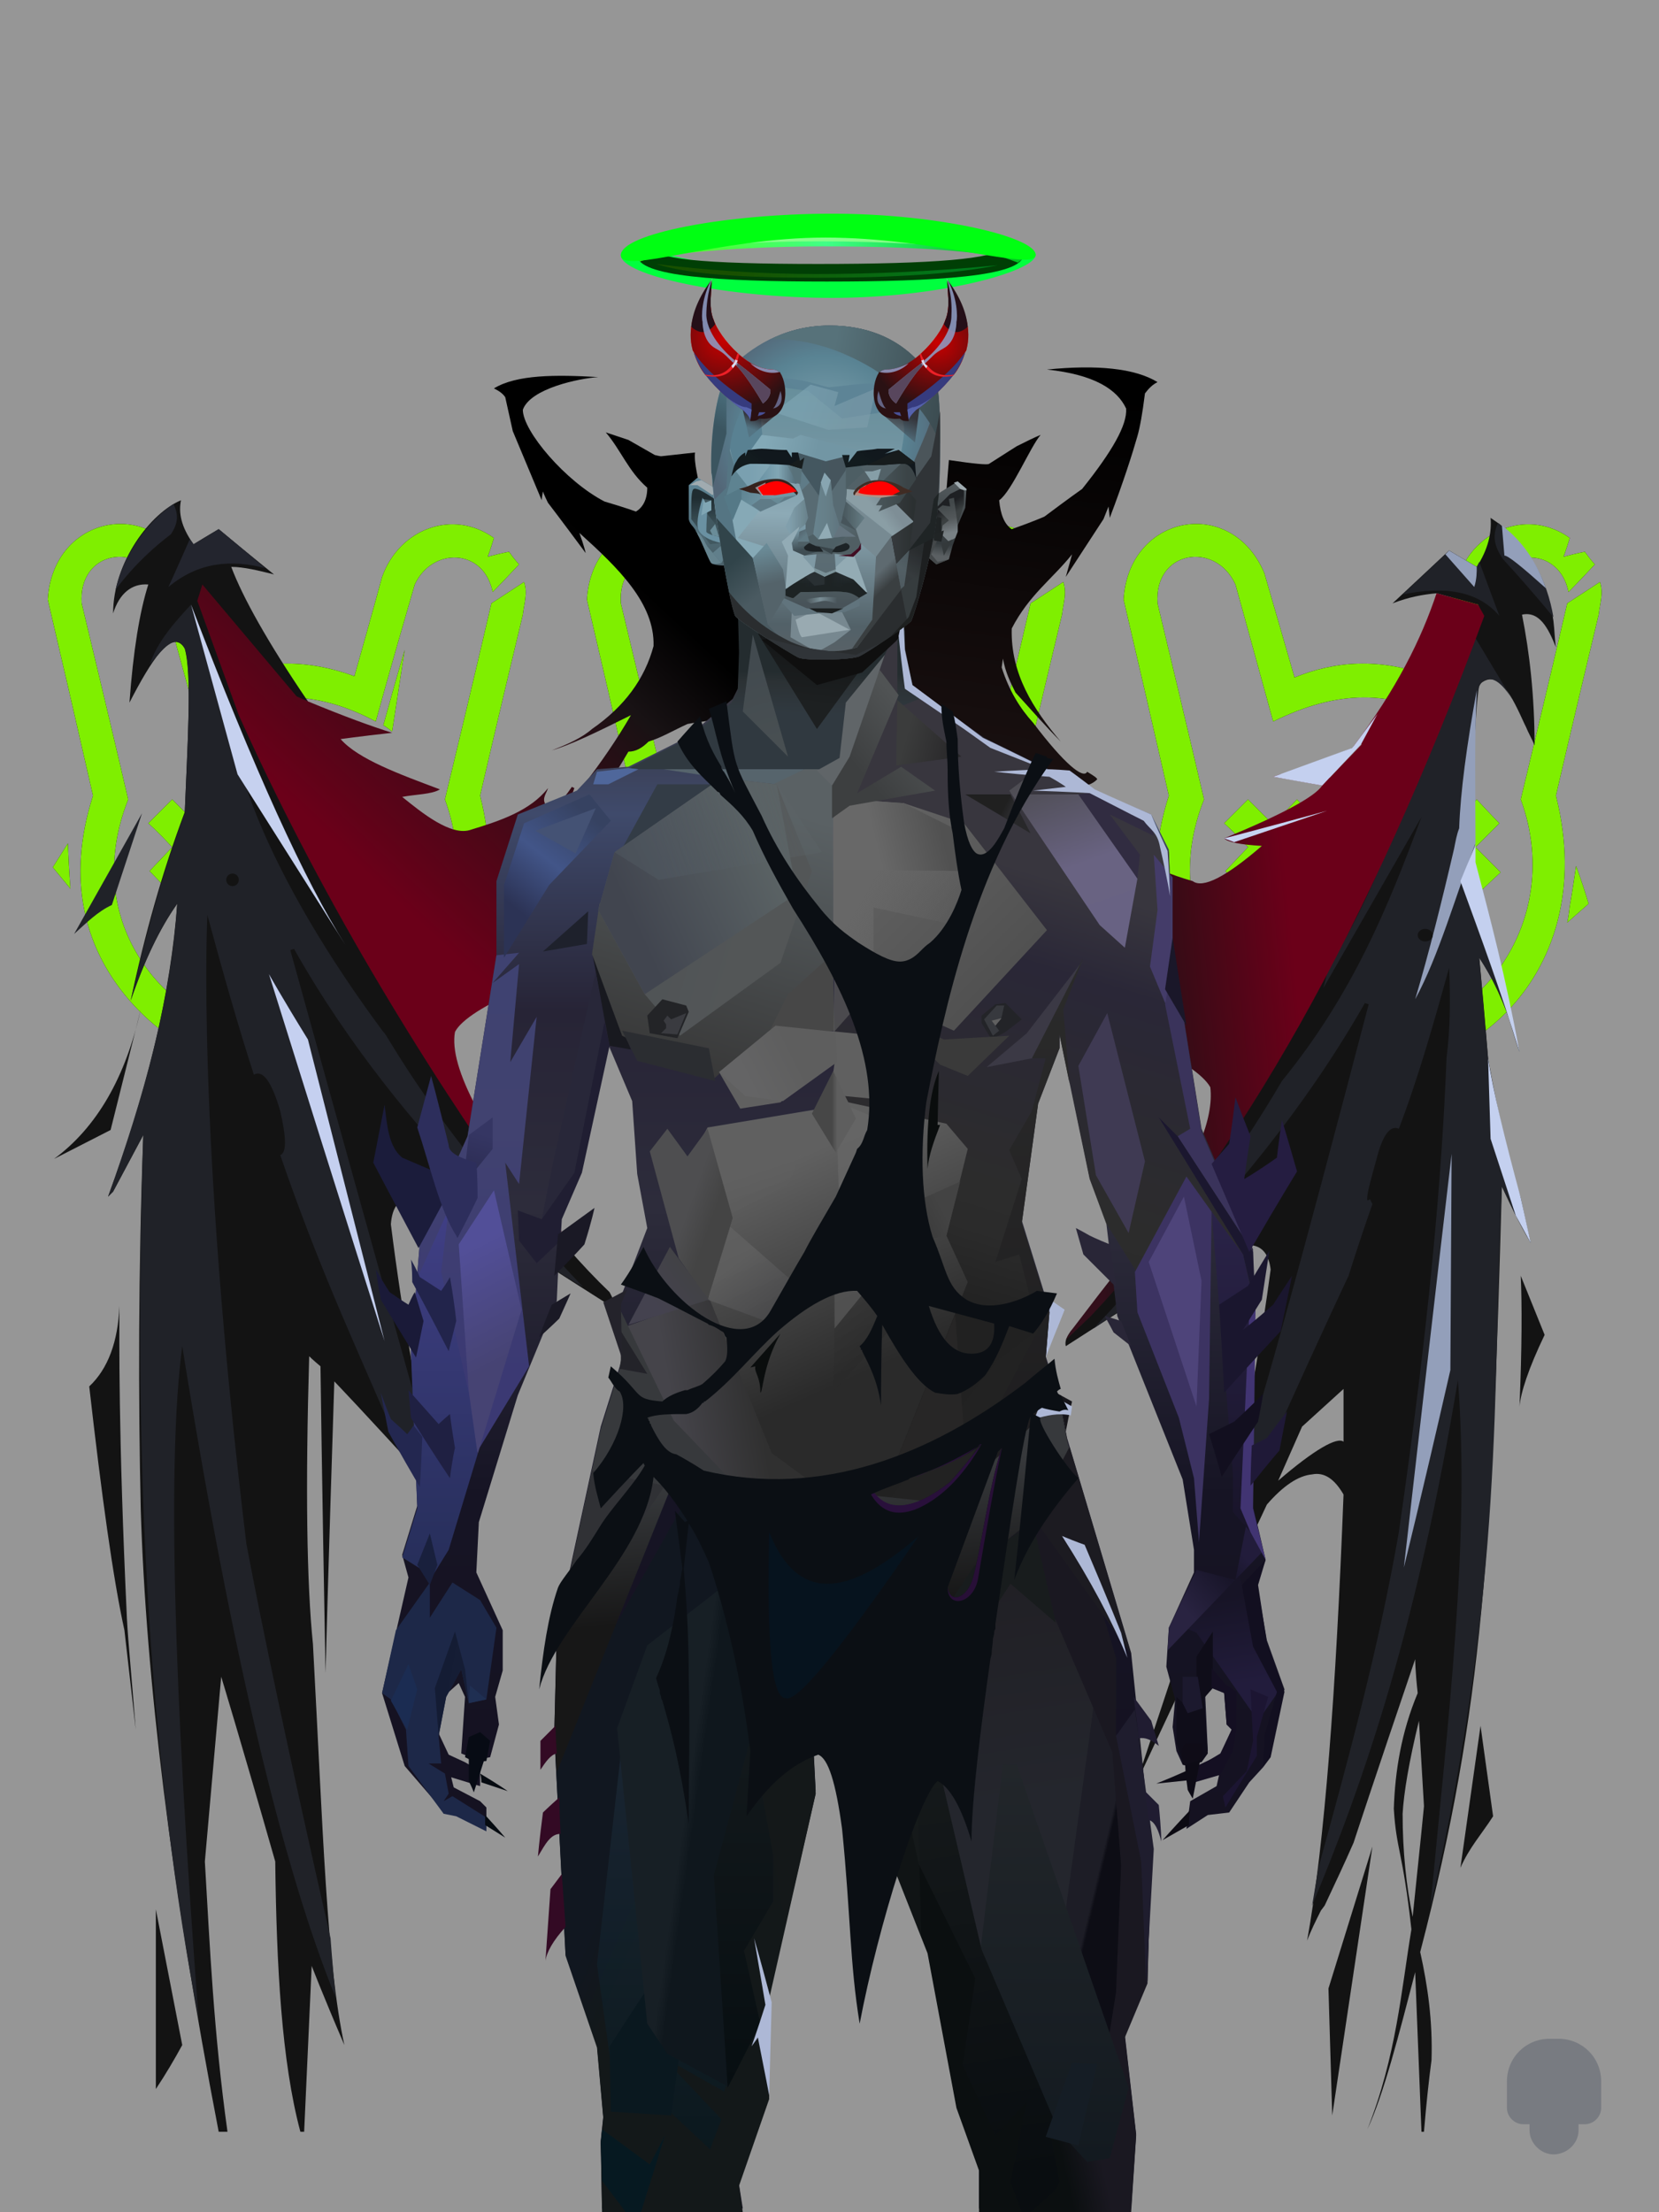 <?xml version="1.0" encoding="UTF-8"?><svg width="1320px" height="1760px" viewBox="0 0 1320 1760" version="1.1" xmlns="http://www.w3.org/2000/svg" xmlns:xlink="http://www.w3.org/1999/xlink"><defs><path d=" M 18,290 C 9,279 4,273 4,273 L 16,254 C 17,278 18,290 18,290 Z" id="id-32024"></path><filter width="1106%" height="475%" x="-503%" y="-187%" id="id-32025" filterUnits="objectBoundingBox"><feMorphology result="id-32026" in="SourceAlpha" operator="dilate" radius="0.500"></feMorphology><feOffset result="id-32027" in="SourceGraphic" dx="0" dy="0"></feOffset><feGaussianBlur result="id-32029" in="SourceGraphic" stdDeviation="22"></feGaussianBlur><feColorMatrix in="SourceGraphic" type="matrix" values="0 0 0 0 0.038 0 0 0 0 0.937 0 0 0 0 0 0 0 0 0.905 0"></feColorMatrix></filter><path d=" M 36,216 C 23,159 11,107 0,60 C 4,-8 86,-23 112,39 C 128,94 136,122 136,122 C 168,109 203,106 244,121 C 259,68 266,42 266,42 C 280,3 323,-12 355,11 C 352,21 350,26 350,26 C 361,23 367,22 367,22 C 372,29 375,32 375,32 C 361,47 354,54 354,54 C 347,19 306,18 292,48 C 271,120 261,157 261,157 C 212,131 170,132 119,157 C 99,84 89,48 89,48 C 73,13 24,21 27,63 C 52,167 64,219 64,219 C 26,315 91,391 158,406 C 151,414 144,421 137,428 C 106,421 -8,353 36,216 Z" id="id-32032"></path><filter width="135%" height="131%" x="-18%" y="-15%" id="id-32033" filterUnits="objectBoundingBox"><feMorphology result="id-32026" in="SourceAlpha" operator="dilate" radius="0.500"></feMorphology><feOffset result="id-32027" in="SourceGraphic" dx="0" dy="0"></feOffset><feGaussianBlur result="id-32029" in="SourceGraphic" stdDeviation="22"></feGaussianBlur><feColorMatrix in="SourceGraphic" type="matrix" values="0 0 0 0 0.038 0 0 0 0 0.937 0 0 0 0 0 0 0 0 0.905 0"></feColorMatrix></filter><path d=" M 80,238 C 93,225 99,219 99,219 C 112,232 119,239 119,239 C 131,226 138,219 138,219 C 150,232 156,238 156,238 C 143,251 137,257 137,257 C 150,270 156,276 156,276 C 143,289 137,295 137,295 C 125,282 119,276 119,276 C 106,288 99,295 99,295 C 87,282 81,276 81,276 L 99,257 C 87,244 80,238 80,238 Z" id="id-32040"></path><filter width="278%" height="275%" x="-90%" y="-87%" id="id-32041" filterUnits="objectBoundingBox"><feMorphology result="id-32026" in="SourceAlpha" operator="dilate" radius="0.500"></feMorphology><feOffset result="id-32027" in="SourceGraphic" dx="0" dy="0"></feOffset><feGaussianBlur result="id-32029" in="SourceGraphic" stdDeviation="22"></feGaussianBlur><feColorMatrix in="SourceGraphic" type="matrix" values="0 0 0 0 0.038 0 0 0 0 0.937 0 0 0 0 0 0 0 0 0.905 0"></feColorMatrix></filter><path d=" M 224,276 C 236,263 243,257 243,257 C 230,244 224,237 224,237 C 237,225 243,219 243,219 C 255,232 261,238 261,238 C 275,226 281,219 281,219 C 293,232 299,238 299,238 C 286,251 280,257 280,257 C 293,270 300,277 300,277 C 287,289 281,295 281,295 C 268,282 262,276 262,276 L 243,296 C 230,283 224,276 224,276 Z" id="id-32048"></path><filter width="275%" height="273%" x="-87%" y="-86%" id="id-32049" filterUnits="objectBoundingBox"><feMorphology result="id-32026" in="SourceAlpha" operator="dilate" radius="0.500"></feMorphology><feOffset result="id-32027" in="SourceGraphic" dx="0" dy="0"></feOffset><feGaussianBlur result="id-32029" in="SourceGraphic" stdDeviation="22"></feGaussianBlur><feColorMatrix in="SourceGraphic" type="matrix" values="0 0 0 0 0.038 0 0 0 0 0.937 0 0 0 0 0 0 0 0 0.905 0"></feColorMatrix></filter><path d=" M 267,160 C 278,120 284,100 284,100 L 274,165 C 269,161 267,160 267,160 Z" id="id-32056"></path><filter width="861%" height="328%" x="-374%" y="-124%" id="id-32057" filterUnits="objectBoundingBox"><feMorphology result="id-32026" in="SourceAlpha" operator="dilate" radius="0.500"></feMorphology><feOffset result="id-32027" in="SourceGraphic" dx="0" dy="0"></feOffset><feGaussianBlur result="id-32029" in="SourceGraphic" stdDeviation="22"></feGaussianBlur><feColorMatrix in="SourceGraphic" type="matrix" values="0 0 0 0 0.038 0 0 0 0 0.937 0 0 0 0 0 0 0 0 0.905 0"></feColorMatrix></filter><path d=" M 360,272 C 357,293 355,304 355,304 C 354,313 353,317 353,317 L 370,302 C 364,282 360,272 360,272 Z" id="id-32064"></path><filter width="877%" height="402%" x="-389%" y="-153%" id="id-32065" filterUnits="objectBoundingBox"><feMorphology result="id-32026" in="SourceAlpha" operator="dilate" radius="0.500"></feMorphology><feOffset result="id-32027" in="SourceGraphic" dx="0" dy="0"></feOffset><feGaussianBlur result="id-32029" in="SourceGraphic" stdDeviation="22"></feGaussianBlur><feColorMatrix in="SourceGraphic" type="matrix" values="0 0 0 0 0.038 0 0 0 0 0.937 0 0 0 0 0 0 0 0 0.905 0"></feColorMatrix></filter><path d=" M 353,63 C 370,52 379,46 379,46 C 382,55 379,63 378,72 C 355,168 344,216 344,216 C 381,362 265,459 151,431 C 160,415 165,407 165,407 C 272,426 354,322 316,219 C 341,115 353,63 353,63 Z" id="id-32072"></path><filter width="158%" height="134%" x="-29%" y="-17%" id="id-32073" filterUnits="objectBoundingBox"><feMorphology result="id-32026" in="SourceAlpha" operator="dilate" radius="0.500"></feMorphology><feOffset result="id-32027" in="SourceGraphic" dx="0" dy="0"></feOffset><feGaussianBlur result="id-32029" in="SourceGraphic" stdDeviation="22"></feGaussianBlur><feColorMatrix in="SourceGraphic" type="matrix" values="0 0 0 0 0.038 0 0 0 0 0.937 0 0 0 0 0 0 0 0 0.905 0"></feColorMatrix></filter><path d=" M 158,336 C 158,316 169,299 191,300 C 206,299 222,312 222,335 C 180,336 158,336 158,336 Z" id="id-32080"></path><filter width="309%" height="468%" x="-104%" y="-184%" id="id-32081" filterUnits="objectBoundingBox"><feMorphology result="id-32026" in="SourceAlpha" operator="dilate" radius="0.500"></feMorphology><feOffset result="id-32027" in="SourceGraphic" dx="0" dy="0"></feOffset><feGaussianBlur result="id-32029" in="SourceGraphic" stdDeviation="22"></feGaussianBlur><feColorMatrix in="SourceGraphic" type="matrix" values="0 0 0 0 0.038 0 0 0 0 0.937 0 0 0 0 0 0 0 0 0.905 0"></feColorMatrix></filter><path d=" M 18,290 C 9,279 4,273 4,273 L 16,254 C 17,278 18,290 18,290 Z" id="id-32088"></path><filter width="1106%" height="475%" x="-503%" y="-187%" id="id-32089" filterUnits="objectBoundingBox"><feMorphology result="id-32026" in="SourceAlpha" operator="dilate" radius="0.500"></feMorphology><feOffset result="id-32027" in="SourceGraphic" dx="0" dy="0"></feOffset><feGaussianBlur result="id-32029" in="SourceGraphic" stdDeviation="22"></feGaussianBlur><feColorMatrix in="SourceGraphic" type="matrix" values="0 0 0 0 0.038 0 0 0 0 0.937 0 0 0 0 0 0 0 0 0.905 0"></feColorMatrix></filter><path d=" M 36,216 C 23,159 11,107 0,60 C 4,-8 86,-23 112,39 C 128,94 136,122 136,122 C 168,109 203,106 244,121 C 259,68 266,42 266,42 C 280,3 323,-12 355,11 C 352,21 350,26 350,26 C 361,23 367,22 367,22 C 372,29 375,32 375,32 C 361,47 354,54 354,54 C 347,19 306,18 292,48 C 271,120 261,157 261,157 C 212,131 170,132 119,157 C 99,84 89,48 89,48 C 73,13 24,21 27,63 C 52,167 64,219 64,219 C 26,315 91,391 158,406 C 151,414 144,421 137,428 C 106,421 -8,353 36,216 Z" id="id-32096"></path><filter width="135%" height="131%" x="-18%" y="-15%" id="id-32097" filterUnits="objectBoundingBox"><feMorphology result="id-32026" in="SourceAlpha" operator="dilate" radius="0.500"></feMorphology><feOffset result="id-32027" in="SourceGraphic" dx="0" dy="0"></feOffset><feGaussianBlur result="id-32029" in="SourceGraphic" stdDeviation="22"></feGaussianBlur><feColorMatrix in="SourceGraphic" type="matrix" values="0 0 0 0 0.038 0 0 0 0 0.937 0 0 0 0 0 0 0 0 0.905 0"></feColorMatrix></filter><path d=" M 80,238 C 93,225 99,219 99,219 C 112,232 119,239 119,239 C 131,226 138,219 138,219 C 150,232 156,238 156,238 C 143,251 137,257 137,257 C 150,270 156,276 156,276 C 143,289 137,295 137,295 C 125,282 119,276 119,276 C 106,288 99,295 99,295 C 87,282 81,276 81,276 L 99,257 C 87,244 80,238 80,238 Z" id="id-32104"></path><filter width="278%" height="275%" x="-90%" y="-87%" id="id-32105" filterUnits="objectBoundingBox"><feMorphology result="id-32026" in="SourceAlpha" operator="dilate" radius="0.500"></feMorphology><feOffset result="id-32027" in="SourceGraphic" dx="0" dy="0"></feOffset><feGaussianBlur result="id-32029" in="SourceGraphic" stdDeviation="22"></feGaussianBlur><feColorMatrix in="SourceGraphic" type="matrix" values="0 0 0 0 0.038 0 0 0 0 0.937 0 0 0 0 0 0 0 0 0.905 0"></feColorMatrix></filter><path d=" M 224,276 C 236,263 243,257 243,257 C 230,244 224,237 224,237 C 237,225 243,219 243,219 C 255,232 261,238 261,238 C 275,226 281,219 281,219 C 293,232 299,238 299,238 C 286,251 280,257 280,257 C 293,270 300,277 300,277 C 287,289 281,295 281,295 C 268,282 262,276 262,276 L 243,296 C 230,283 224,276 224,276 Z" id="id-32112"></path><filter width="275%" height="273%" x="-87%" y="-86%" id="id-32113" filterUnits="objectBoundingBox"><feMorphology result="id-32026" in="SourceAlpha" operator="dilate" radius="0.500"></feMorphology><feOffset result="id-32027" in="SourceGraphic" dx="0" dy="0"></feOffset><feGaussianBlur result="id-32029" in="SourceGraphic" stdDeviation="22"></feGaussianBlur><feColorMatrix in="SourceGraphic" type="matrix" values="0 0 0 0 0.038 0 0 0 0 0.937 0 0 0 0 0 0 0 0 0.905 0"></feColorMatrix></filter><path d=" M 267,160 C 278,120 284,100 284,100 L 274,165 C 269,161 267,160 267,160 Z" id="id-32120"></path><filter width="861%" height="328%" x="-374%" y="-124%" id="id-32121" filterUnits="objectBoundingBox"><feMorphology result="id-32026" in="SourceAlpha" operator="dilate" radius="0.500"></feMorphology><feOffset result="id-32027" in="SourceGraphic" dx="0" dy="0"></feOffset><feGaussianBlur result="id-32029" in="SourceGraphic" stdDeviation="22"></feGaussianBlur><feColorMatrix in="SourceGraphic" type="matrix" values="0 0 0 0 0.038 0 0 0 0 0.937 0 0 0 0 0 0 0 0 0.905 0"></feColorMatrix></filter><path d=" M 360,272 C 357,293 355,304 355,304 C 354,313 353,317 353,317 L 370,302 C 364,282 360,272 360,272 Z" id="id-32128"></path><filter width="877%" height="402%" x="-389%" y="-153%" id="id-32129" filterUnits="objectBoundingBox"><feMorphology result="id-32026" in="SourceAlpha" operator="dilate" radius="0.500"></feMorphology><feOffset result="id-32027" in="SourceGraphic" dx="0" dy="0"></feOffset><feGaussianBlur result="id-32029" in="SourceGraphic" stdDeviation="22"></feGaussianBlur><feColorMatrix in="SourceGraphic" type="matrix" values="0 0 0 0 0.038 0 0 0 0 0.937 0 0 0 0 0 0 0 0 0.905 0"></feColorMatrix></filter><path d=" M 353,63 C 370,52 379,46 379,46 C 382,55 379,63 378,72 C 355,168 344,216 344,216 C 381,362 265,459 151,431 C 160,415 165,407 165,407 C 272,426 354,322 316,219 C 341,115 353,63 353,63 Z" id="id-32136"></path><filter width="158%" height="134%" x="-29%" y="-17%" id="id-32137" filterUnits="objectBoundingBox"><feMorphology result="id-32026" in="SourceAlpha" operator="dilate" radius="0.500"></feMorphology><feOffset result="id-32027" in="SourceGraphic" dx="0" dy="0"></feOffset><feGaussianBlur result="id-32029" in="SourceGraphic" stdDeviation="22"></feGaussianBlur><feColorMatrix in="SourceGraphic" type="matrix" values="0 0 0 0 0.038 0 0 0 0 0.937 0 0 0 0 0 0 0 0 0.905 0"></feColorMatrix></filter><path d=" M 158,336 C 158,316 169,299 191,300 C 206,299 222,312 222,335 C 180,336 158,336 158,336 Z" id="id-32144"></path><filter width="309%" height="468%" x="-104%" y="-184%" id="id-32145" filterUnits="objectBoundingBox"><feMorphology result="id-32026" in="SourceAlpha" operator="dilate" radius="0.500"></feMorphology><feOffset result="id-32027" in="SourceGraphic" dx="0" dy="0"></feOffset><feGaussianBlur result="id-32029" in="SourceGraphic" stdDeviation="22"></feGaussianBlur><feColorMatrix in="SourceGraphic" type="matrix" values="0 0 0 0 0.038 0 0 0 0 0.937 0 0 0 0 0 0 0 0 0.905 0"></feColorMatrix></filter><path d=" M 18,290 C 9,279 4,273 4,273 L 16,254 C 17,278 18,290 18,290 Z" id="id-32152"></path><filter width="1106%" height="475%" x="-503%" y="-187%" id="id-32153" filterUnits="objectBoundingBox"><feMorphology result="id-32026" in="SourceAlpha" operator="dilate" radius="0.500"></feMorphology><feOffset result="id-32027" in="SourceGraphic" dx="0" dy="0"></feOffset><feGaussianBlur result="id-32029" in="SourceGraphic" stdDeviation="22"></feGaussianBlur><feColorMatrix in="SourceGraphic" type="matrix" values="0 0 0 0 0.038 0 0 0 0 0.937 0 0 0 0 0 0 0 0 0.905 0"></feColorMatrix></filter><path d=" M 36,216 C 23,159 11,107 0,60 C 4,-8 86,-23 112,39 C 128,94 136,122 136,122 C 168,109 203,106 244,121 C 259,68 266,42 266,42 C 280,3 323,-12 355,11 C 352,21 350,26 350,26 C 361,23 367,22 367,22 C 372,29 375,32 375,32 C 361,47 354,54 354,54 C 347,19 306,18 292,48 C 271,120 261,157 261,157 C 212,131 170,132 119,157 C 99,84 89,48 89,48 C 73,13 24,21 27,63 C 52,167 64,219 64,219 C 26,315 91,391 158,406 C 151,414 144,421 137,428 C 106,421 -8,353 36,216 Z" id="id-32160"></path><filter width="135%" height="131%" x="-18%" y="-15%" id="id-32161" filterUnits="objectBoundingBox"><feMorphology result="id-32026" in="SourceAlpha" operator="dilate" radius="0.500"></feMorphology><feOffset result="id-32027" in="SourceGraphic" dx="0" dy="0"></feOffset><feGaussianBlur result="id-32029" in="SourceGraphic" stdDeviation="22"></feGaussianBlur><feColorMatrix in="SourceGraphic" type="matrix" values="0 0 0 0 0.038 0 0 0 0 0.937 0 0 0 0 0 0 0 0 0.905 0"></feColorMatrix></filter><path d=" M 80,238 C 93,225 99,219 99,219 C 112,232 119,239 119,239 C 131,226 138,219 138,219 C 150,232 156,238 156,238 C 143,251 137,257 137,257 C 150,270 156,276 156,276 C 143,289 137,295 137,295 C 125,282 119,276 119,276 C 106,288 99,295 99,295 C 87,282 81,276 81,276 L 99,257 C 87,244 80,238 80,238 Z" id="id-32168"></path><filter width="278%" height="275%" x="-90%" y="-87%" id="id-32169" filterUnits="objectBoundingBox"><feMorphology result="id-32026" in="SourceAlpha" operator="dilate" radius="0.500"></feMorphology><feOffset result="id-32027" in="SourceGraphic" dx="0" dy="0"></feOffset><feGaussianBlur result="id-32029" in="SourceGraphic" stdDeviation="22"></feGaussianBlur><feColorMatrix in="SourceGraphic" type="matrix" values="0 0 0 0 0.038 0 0 0 0 0.937 0 0 0 0 0 0 0 0 0.905 0"></feColorMatrix></filter><path d=" M 224,276 C 236,263 243,257 243,257 C 230,244 224,237 224,237 C 237,225 243,219 243,219 C 255,232 261,238 261,238 C 275,226 281,219 281,219 C 293,232 299,238 299,238 C 286,251 280,257 280,257 C 293,270 300,277 300,277 C 287,289 281,295 281,295 C 268,282 262,276 262,276 L 243,296 C 230,283 224,276 224,276 Z" id="id-32176"></path><filter width="275%" height="273%" x="-87%" y="-86%" id="id-32177" filterUnits="objectBoundingBox"><feMorphology result="id-32026" in="SourceAlpha" operator="dilate" radius="0.500"></feMorphology><feOffset result="id-32027" in="SourceGraphic" dx="0" dy="0"></feOffset><feGaussianBlur result="id-32029" in="SourceGraphic" stdDeviation="22"></feGaussianBlur><feColorMatrix in="SourceGraphic" type="matrix" values="0 0 0 0 0.038 0 0 0 0 0.937 0 0 0 0 0 0 0 0 0.905 0"></feColorMatrix></filter><path d=" M 267,160 C 278,120 284,100 284,100 L 274,165 C 269,161 267,160 267,160 Z" id="id-32184"></path><filter width="861%" height="328%" x="-374%" y="-124%" id="id-32185" filterUnits="objectBoundingBox"><feMorphology result="id-32026" in="SourceAlpha" operator="dilate" radius="0.500"></feMorphology><feOffset result="id-32027" in="SourceGraphic" dx="0" dy="0"></feOffset><feGaussianBlur result="id-32029" in="SourceGraphic" stdDeviation="22"></feGaussianBlur><feColorMatrix in="SourceGraphic" type="matrix" values="0 0 0 0 0.038 0 0 0 0 0.937 0 0 0 0 0 0 0 0 0.905 0"></feColorMatrix></filter><path d=" M 360,272 C 357,293 355,304 355,304 C 354,313 353,317 353,317 L 370,302 C 364,282 360,272 360,272 Z" id="id-32192"></path><filter width="877%" height="402%" x="-389%" y="-153%" id="id-32193" filterUnits="objectBoundingBox"><feMorphology result="id-32026" in="SourceAlpha" operator="dilate" radius="0.500"></feMorphology><feOffset result="id-32027" in="SourceGraphic" dx="0" dy="0"></feOffset><feGaussianBlur result="id-32029" in="SourceGraphic" stdDeviation="22"></feGaussianBlur><feColorMatrix in="SourceGraphic" type="matrix" values="0 0 0 0 0.038 0 0 0 0 0.937 0 0 0 0 0 0 0 0 0.905 0"></feColorMatrix></filter><path d=" M 353,63 C 370,52 379,46 379,46 C 382,55 379,63 378,72 C 355,168 344,216 344,216 C 381,362 265,459 151,431 C 160,415 165,407 165,407 C 272,426 354,322 316,219 C 341,115 353,63 353,63 Z" id="id-32200"></path><filter width="158%" height="134%" x="-29%" y="-17%" id="id-32201" filterUnits="objectBoundingBox"><feMorphology result="id-32026" in="SourceAlpha" operator="dilate" radius="0.500"></feMorphology><feOffset result="id-32027" in="SourceGraphic" dx="0" dy="0"></feOffset><feGaussianBlur result="id-32029" in="SourceGraphic" stdDeviation="22"></feGaussianBlur><feColorMatrix in="SourceGraphic" type="matrix" values="0 0 0 0 0.038 0 0 0 0 0.937 0 0 0 0 0 0 0 0 0.905 0"></feColorMatrix></filter><path d=" M 158,336 C 158,316 169,299 191,300 C 206,299 222,312 222,335 C 180,336 158,336 158,336 Z" id="id-32208"></path><filter width="309%" height="468%" x="-104%" y="-184%" id="id-32209" filterUnits="objectBoundingBox"><feMorphology result="id-32026" in="SourceAlpha" operator="dilate" radius="0.500"></feMorphology><feOffset result="id-32027" in="SourceGraphic" dx="0" dy="0"></feOffset><feGaussianBlur result="id-32029" in="SourceGraphic" stdDeviation="22"></feGaussianBlur><feColorMatrix in="SourceGraphic" type="matrix" values="0 0 0 0 0.038 0 0 0 0 0.937 0 0 0 0 0 0 0 0 0.905 0"></feColorMatrix></filter></defs><g stroke="none" stroke-width="1" fill="none" id="id-32216" fill-rule="evenodd"><g id="id-32217"><rect fill="#969696" width="1320" height="1760" x="0" y="0" id="id-32218"></rect><g transform=" translate(38,417)" id="id-32219"><g id="id-32220"><use fill="#000000" fill-opacity="1" xlink:href="#id-32024" filter="url(#id-32025)"></use><use fill="#7FEF00" xlink:href="#id-32024" fill-rule="evenodd"></use></g><g id="id-32224"><use fill="#000000" fill-opacity="1" xlink:href="#id-32032" filter="url(#id-32033)"></use><use fill="#7FEF00" xlink:href="#id-32032" fill-rule="evenodd"></use></g><g id="id-32228"><use fill="#000000" fill-opacity="1" xlink:href="#id-32040" filter="url(#id-32041)"></use><use fill="#7FEF00" xlink:href="#id-32040" fill-rule="evenodd"></use></g><g id="id-32232"><use fill="#000000" fill-opacity="1" xlink:href="#id-32048" filter="url(#id-32049)"></use><use fill="#7FEF00" xlink:href="#id-32048" fill-rule="evenodd"></use></g><g id="id-32236"><use fill="#000000" fill-opacity="1" xlink:href="#id-32056" filter="url(#id-32057)"></use><use fill="#7FEF00" xlink:href="#id-32056" fill-rule="evenodd"></use></g><g id="id-32240"><use fill="#000000" fill-opacity="1" xlink:href="#id-32064" filter="url(#id-32065)"></use><use fill="#7FEF00" xlink:href="#id-32064" fill-rule="evenodd"></use></g><g id="id-32244"><use fill="#000000" fill-opacity="1" xlink:href="#id-32072" filter="url(#id-32073)"></use><use fill="#7FEF00" xlink:href="#id-32072" fill-rule="evenodd"></use></g><g id="id-32248"><use fill="#000000" fill-opacity="1" xlink:href="#id-32080" filter="url(#id-32081)"></use><use fill="#7FEF00" xlink:href="#id-32080" fill-rule="evenodd"></use></g></g><g transform=" translate(467,417)" id="id-32252"><g id="id-32220"><use fill="#000000" fill-opacity="1" xlink:href="#id-32088" filter="url(#id-32089)"></use><use fill="#7FEF00" xlink:href="#id-32088" fill-rule="evenodd"></use></g><g id="id-32224"><use fill="#000000" fill-opacity="1" xlink:href="#id-32096" filter="url(#id-32097)"></use><use fill="#7FEF00" xlink:href="#id-32096" fill-rule="evenodd"></use></g><g id="id-32228"><use fill="#000000" fill-opacity="1" xlink:href="#id-32104" filter="url(#id-32105)"></use><use fill="#7FEF00" xlink:href="#id-32104" fill-rule="evenodd"></use></g><g id="id-32232"><use fill="#000000" fill-opacity="1" xlink:href="#id-32112" filter="url(#id-32113)"></use><use fill="#7FEF00" xlink:href="#id-32112" fill-rule="evenodd"></use></g><g id="id-32236"><use fill="#000000" fill-opacity="1" xlink:href="#id-32120" filter="url(#id-32121)"></use><use fill="#7FEF00" xlink:href="#id-32120" fill-rule="evenodd"></use></g><g id="id-32240"><use fill="#000000" fill-opacity="1" xlink:href="#id-32128" filter="url(#id-32129)"></use><use fill="#7FEF00" xlink:href="#id-32128" fill-rule="evenodd"></use></g><g id="id-32244"><use fill="#000000" fill-opacity="1" xlink:href="#id-32136" filter="url(#id-32137)"></use><use fill="#7FEF00" xlink:href="#id-32136" fill-rule="evenodd"></use></g><g id="id-32248"><use fill="#000000" fill-opacity="1" xlink:href="#id-32144" filter="url(#id-32145)"></use><use fill="#7FEF00" xlink:href="#id-32144" fill-rule="evenodd"></use></g></g><g transform=" translate(894,417)" id="id-32285"><g id="id-32220"><use fill="#000000" fill-opacity="1" xlink:href="#id-32152" filter="url(#id-32153)"></use><use fill="#7FEF00" xlink:href="#id-32152" fill-rule="evenodd"></use></g><g id="id-32224"><use fill="#000000" fill-opacity="1" xlink:href="#id-32160" filter="url(#id-32161)"></use><use fill="#7FEF00" xlink:href="#id-32160" fill-rule="evenodd"></use></g><g id="id-32228"><use fill="#000000" fill-opacity="1" xlink:href="#id-32168" filter="url(#id-32169)"></use><use fill="#7FEF00" xlink:href="#id-32168" fill-rule="evenodd"></use></g><g id="id-32232"><use fill="#000000" fill-opacity="1" xlink:href="#id-32176" filter="url(#id-32177)"></use><use fill="#7FEF00" xlink:href="#id-32176" fill-rule="evenodd"></use></g><g id="id-32236"><use fill="#000000" fill-opacity="1" xlink:href="#id-32184" filter="url(#id-32185)"></use><use fill="#7FEF00" xlink:href="#id-32184" fill-rule="evenodd"></use></g><g id="id-32240"><use fill="#000000" fill-opacity="1" xlink:href="#id-32192" filter="url(#id-32193)"></use><use fill="#7FEF00" xlink:href="#id-32192" fill-rule="evenodd"></use></g><g id="id-32244"><use fill="#000000" fill-opacity="1" xlink:href="#id-32200" filter="url(#id-32201)"></use><use fill="#7FEF00" xlink:href="#id-32200" fill-rule="evenodd"></use></g><g id="id-32248"><use fill="#000000" fill-opacity="1" xlink:href="#id-32208" filter="url(#id-32209)"></use><use fill="#7FEF00" xlink:href="#id-32208" fill-rule="evenodd"></use></g></g></g></g><defs><linearGradient x1="33%" y1="61%" x2="62%" y2="16%" id="id-38078"><stop stop-color="#6B0019" offset="0%"></stop><stop stop-color="#181214" offset="76%"></stop><stop stop-color="#000000" offset="100%"></stop></linearGradient><linearGradient x1="27%" y1="50%" x2="66%" y2="45%" id="id-38079"><stop stop-color="#330F1B" offset="0%"></stop><stop stop-color="#181214" offset="16%"></stop><stop stop-color="#6B0019" offset="100%"></stop></linearGradient><linearGradient x1="58%" y1="5%" x2="50%" y2="100%" id="id-38080"><stop stop-color="#000000" offset="0%"></stop><stop stop-color="#1B1111" offset="100%"></stop></linearGradient></defs><g transform=" translate(43,292)" id="id-38081"><g transform=" translate(0,7)" id="id-38082"><path d=" M 81,1363 C 89,1351 96,1339 102,1328 L 81,1220 C 81,1315 81,1363 81,1363 Z" fill="#131313" id="id-38083"></path><path d=" M 138,1397 C 133,1397 131,1397 131,1397 C 93,1200 73,1035 69,902 C 67,814 67,712 71,604 C 55,634 47,649 47,649 C 44,652 43,653 43,653 C 75,567 93,489 98,420 C 84,440 72,465 61,497 C 72,445 86,395 104,347 C 106,297 110,238 104,217 C 94,200 77,227 60,260 C 63,219 68,188 75,166 C 62,165 52,173 47,189 C 47,148 77,109 101,99 C 99,109 101,120 111,134 C 124,126 131,122 131,122 C 160,146 175,158 175,158 C 163,155 151,152 141,152 C 150,176 170,212 202,259 L 289,525 C 346,619 398,687 442,729 C 444,733 447,738 446,742 C 405,716 385,703 385,703 C 348,686 272,620 268,675 C 277,747 292,835 306,881 C 300,880 297,880 297,880 C 248,826 223,800 223,800 C 218,955 216,1032 216,1032 C 213,870 212,788 212,788 C 206,783 203,780 203,780 C 200,884 201,960 206,1009 C 214,1157 217,1264 231,1328 C 213,1286 205,1265 205,1265 L 199,1397 C 197,1397 196,1397 196,1397 C 181,1341 177,1265 176,1182 C 148,1084 133,1035 133,1035 L 120,1182 C 124,1250 127,1318 138,1397 Z" fill="#131313" id="id-38084"></path><path d=" M 202,259 C 231,271 253,279 269,284 C 242,287 228,289 228,289 C 242,305 275,317 307,329 C 301,333 287,333 277,335 C 292,347 316,367 332,361 C 355,354 379,346 393,328 C 392,332 388,336 391,341 C 387,348 389,349 394,344 C 398,344 404,339 412,327 C 414,328 414,328 414,328 C 411,336 410,340 410,340 C 406,356 410,356 417,349 C 409,345 410,338 421,326 C 435,308 448,289 459,270 C 431,284 410,294 396,298 C 409,293 420,288 428,281 C 454,263 470,241 477,215 C 478,181 449,153 418,125 C 422,136 423,141 423,141 C 403,114 393,101 393,101 C 390,95 389,92 389,92 C 388,97 388,99 388,99 C 373,63 365,44 365,44 C 361,26 359,17 359,17 C 357,14 354,12 350,10 C 368,-1 399,-1 433,1 C 418,2 379,10 373,27 C 373,44 407,84 438,100 C 455,105 463,108 463,108 C 468,105 472,99 472,89 C 457,76 451,59 439,45 C 451,49 457,51 457,51 C 471,59 478,63 478,63 C 482,64 483,64 483,64 L 510,61 C 509,70 513,82 514,92 C 527,102 533,107 533,107 C 532,116 531,121 531,121 C 536,122 547,120 551,122 C 552,130 547,137 543,144 C 552,156 557,162 557,162 C 558,187 560,213 556,240 C 574,232 583,228 583,228 C 575,235 566,242 554,248 C 549,275 524,273 504,277 C 493,282 483,288 473,291 C 468,296 463,299 457,299 C 450,311 442,324 432,337 C 463,352 478,360 478,360 C 509,408 538,460 563,517 C 560,544 473,472 439,472 C 402,472 329,502 319,522 C 314,550 342,603 404,681 C 395,678 386,675 378,667 C 288,540 209,408 147,270 L 114,179 L 118,166 L 193,255 L 202,259 Z" fill="url(#id-38078)" id="id-38085"></path><path d=" M 70,348 L 16,444 C 26,435 35,426 46,421 L 70,348 Z" fill="#202228" id="id-38086"></path><path d=" M 69,504 C 57,558 34,598 0,623 L 45,600 C 61,536 69,504 69,504 Z" fill="#131313" id="id-38087"></path><path d=" M 52,740 C 51,768 43,790 28,804 C 38,892 47,957 56,998 L 65,1077 C 62,1038 59,1008 58,989 C 51,840 52,765 52,740 Z" fill="#131313" id="id-38088"></path><path d=" M 180,620 C 214,719 245,782 276,856 L 297,880 C 303,881 306,881 306,881 C 227,598 188,457 188,457 C 190,456 191,456 191,456 C 280,614 409,712 395,709 C 412,720 421,725 421,725 C 300,597 264,521 262,522 C 170,398 152,322 151,322 C 123,229 109,182 109,182 C 95,197 82,212 76,230 C 85,219 97,203 104,217 C 110,233 106,296 104,348 C 89,388 75,436 61,497 C 73,462 85,438 98,420 C 93,497 71,575 43,653 L 47,649 L 71,604 C 62,876 77,1110 115,1307 C 95,1041 90,863 102,772 C 141,1015 182,1187 224,1290 C 221,1258 220,1243 220,1243 C 187,1098 165,993 153,929 C 113,598 122,429 122,429 C 135,477 147,519 159,556 C 166,552 173,561 180,585 C 185,607 185,618 180,620 Z" fill="#202228" id="id-38089"></path><path d=" M 171,476 C 232,671 263,768 263,768 L 202,528 C 181,494 171,476 171,476 Z" fill="#C5D0F0" id="id-38090"></path><path d=" M 232,453 L 146,317 L 109,182 C 159,313 200,403 232,453 Z" fill="#C6D1EF" id="id-38091"></path><ellipse transform=" translate(142,401) rotate(-18) translate(-142,-401)" cx="142" cy="401" fill="#131313" id="id-38092" rx="5" ry="5"></ellipse><path d=" M 49,170 C 65,149 80,136 93,126 C 99,117 99,110 95,102 C 80,112 57,136 49,170 Z" fill="#23252E" id="id-38093"></path><path d=" M 108,130 C 97,155 91,168 91,168 C 115,148 141,146 168,153 L 131,122 L 111,134 C 109,131 108,130 108,130 Z" fill="#23252E" id="id-38094"></path><path d=" M 129,123 C 129,130 129,135 128,139 C 138,138 149,142 161,147 L 131,122 C 130,123 129,123 129,123 Z" fill="#23252E" id="id-38095"></path></g><g transform=" translate(668,0)" id="id-38096"><polygon points="349 1391 346 1290 381 1177" fill="#131313" id="id-38097"></polygon><path d=" M 475,120 C 501,137 519,163 525,202 C 526,210 526,217 527,223 C 521,208 514,194 500,197 C 506,227 510,262 510,301 C 508,296 505,291 503,286 L 502,284 C 492,262 482,241 468,251 C 461,257 461,295 462,334 L 462,338 L 462,338 L 462,341 C 463,360 463,379 462,394 C 475,443 487,494 498,545 C 490,516 480,491 466,470 C 471,523 473,550 473,550 C 482,600 491,637 499,661 C 504,685 507,697 507,697 C 498,682 491,667 484,652 C 476,936 470,1065 419,1261 C 425,1288 429,1316 428,1347 C 426,1362 424,1380 422,1404 L 420,1404 L 420,1404 L 415,1277 C 402,1327 390,1374 377,1402 C 400,1344 404,1291 412,1243 C 405,1180 400,1180 398,1147 C 399,1117 404,1086 417,1055 C 415,1037 415,1028 415,1028 C 382,1125 366,1174 366,1174 C 359,1190 351,1207 343,1224 L 340,1228 C 336,1236 332,1244 329,1252 C 343,1175 352,1053 358,897 C 351,885 343,879 333,881 C 322,882 310,890 297,905 L 193,1127 L 268,901 L 265,901 L 271,881 C 284,825 293,770 300,718 C 294,669 229,726 193,743 L 137,779 C 136,775 138,771 141,767 C 244,669 320,524 394,376 C 444,257 469,198 469,198 C 466,192 465,189 465,189 C 443,183 432,180 432,180 C 421,181 410,183 397,188 C 427,160 442,146 442,146 C 457,155 464,159 464,159 C 473,145 476,132 475,120 Z M 418,1077 C 410,1110 406,1134 405,1151 C 405,1181 408,1209 413,1233 C 419,1175 422,1146 422,1145 L 422,1145 L 422,1145 L 418,1077 Z M 358,813 C 336,833 325,843 325,843 L 306,886 C 335,861 353,851 358,855 C 358,828 358,814 358,813 L 358,813 C 358,813 358,813 358,813 L 358,813 L 358,813 Z" fill="#131313" id="id-38098"></path><path d=" M 451,1194 C 458,1178 468,1167 477,1153 L 467,1081 L 451,1194 Z" fill="#131313" id="id-38099"></path><path d=" M 272,886 C 295,858 306,845 306,845 C 343,763 362,723 362,723 C 374,685 381,666 381,666 C 380,664 379,662 379,662 C 378,663 377,663 377,663 C 376,660 379,649 384,631 C 389,611 395,603 402,606 C 418,564 430,521 442,478 C 443,502 443,526 440,549 C 435,676 420,802 402,927 C 386,1019 362,1107 338,1194 L 333,1224 C 376,1121 417,999 449,806 C 459,933 441,1077 427,1226 C 487,964 476,813 484,652 L 495,675 L 473,550 L 466,470 C 489,506 490,523 498,545 L 462,394 C 461,325 462,278 466,253 C 473,244 482,248 492,264 L 462,214 C 417,303 401,388 346,478 L 342,494 L 420,358 C 394,428 366,498 309,568 C 271,633 222,699 159,765 L 184,748 C 274,656 331,583 375,506 L 378,507 C 322,721 287,848 272,886 Z" fill="#202228" id="id-38100"></path><path d=" M 482,198 C 465,178 438,174 405,181 L 442,146 L 464,159 L 466,155 L 482,198 Z" fill="#202228" id="id-38101"></path><path d=" M 462,175 L 439,149 L 442,146 L 464,159 C 464,163 464,169 462,175 Z" fill="#939FBA" id="id-38102"></path><path d=" M 481,124 C 476,134 478,143 485,153 C 497,166 511,182 525,199 C 520,170 507,144 481,124 Z" fill="#202228" id="id-38103"></path><path d=" M 519,176 C 500,159 489,150 486,150 L 484,126 C 501,139 512,156 519,176 Z" fill="#939FBA" id="id-38104"></path><path d=" M 464,257 C 456,301 451,338 450,367 C 448,372 447,378 446,383 C 436,426 426,466 415,503 C 434,468 447,421 463,379 C 463,333 462,301 464,257 Z" fill="#939FBA" id="id-38105"></path><path d=" M 463,380 L 451,409 C 467,453 483,496 498,545 C 487,485 475,440 463,394 L 463,380 Z" fill="#C4D0EF" id="id-38106"></path><path d=" M 473,550 L 475,614 L 495,675 L 507,697 L 499,661 C 486,613 477,576 473,550 Z" fill="#C4D0EF" id="id-38107"></path><path d=" M 498,827 C 500,780 500,745 499,723 L 518,770 C 505,797 499,816 498,827 Z" fill="#131313" id="id-38108"></path><path d=" M 406,955 C 431,736 444,626 444,626 L 443,798 C 419,903 406,955 406,955 Z" fill="#939FBA" id="id-38109"></path><ellipse cx="423" cy="452" fill="#131313" id="id-38092" rx="6" ry="5"></ellipse><path d=" M 141,767 C 173,725 195,697 207,683 C 240,634 255,598 252,573 C 241,553 175,522 134,522 C 112,522 26,592 19,568 C 19,559 63,464 95,407 C 126,389 171,366 171,366 C 181,385 203,399 238,409 C 246,415 264,406 293,381 C 276,380 266,378 263,375 C 309,356 335,342 341,333 C 315,328 302,326 302,326 L 365,303 C 401,255 420,216 432,180 L 465,189 L 470,198 C 379,445 275,630 157,755 L 137,774 L 141,767 Z" fill="url(#id-38079)" id="id-38111"></path><path d=" M 263,375 L 271,378 L 345,353 C 290,368 263,375 263,375 Z" fill="#C6D3F1" id="id-38112"></path><polygon points="308 324 372 300 347 326" stroke="#979797" id="id-38113"></polygon><polygon points="385 276 372 300 341 333 302 326 365 303" fill="#C4D0EF" id="id-38114"></polygon><path d=" M 122,2 C 160,6 178,18 185,33 C 186,46 174,67 150,97 C 150,97 140,104 120,119 C 120,119 111,123 94,129 C 88,125 85,117 84,106 C 94,99 109,63 117,54 C 112,56 106,59 98,63 C 98,63 90,68 76,77 C 75,78 64,77 44,74 C 44,74 43,86 41,111 C 41,111 35,116 22,128 C 22,128 23,133 24,144 C 12,143 6,144 4,146 C 3,149 7,157 14,171 C 14,171 9,178 0,192 C -1,238 2,271 8,290 C 14,317 36,315 60,319 C 95,326 147,344 162,328 C 162,327 159,325 154,322 C 151,328 136,316 111,283 C 101,272 92,258 86,239 L 87,232 C 89,243 93,251 97,259 C 108,271 121,286 133,298 C 111,272 93,244 94,208 C 108,181 126,169 142,149 L 137,167 L 167,121 L 171,111 L 172,120 C 183,91 190,69 194,55 C 196,48 198,37 200,21 C 203,17 206,14 210,12 C 192,1 162,-2 122,2 Z" fill="url(#id-38080)" id="id-38115"></path></g></g><defs><filter width="155%" height="561%" x="-27%" y="-230%" id="id-38116" filterUnits="objectBoundingBox"><feGaussianBlur in="SourceGraphic" stdDeviation="30"></feGaussianBlur></filter><linearGradient x1="87%" y1="158%" x2="23%" y2="158%" id="id-38117"><stop stop-color="#00781B" offset="0%"></stop><stop stop-color="#185000" offset="100%"></stop></linearGradient></defs><g transform=" translate(494,196)" id="id-38118"><path d=" M 168,41 C 254,41 329,20 330,7 C 331,-7 250,25 165,25 C 80,25 0,-10 0,7 C 0,23 83,41 168,41 Z" fill="#00FF3E" id="id-38119" filter="url(#id-38116)"></path><path d=" M 164,28 C 250,28 320,24 320,7 C 320,3 315,1 304,1 C 298,10 249,14 157,14 C 65,14 22,10 28,0 C 18,1 13,3 13,7 C 13,24 78,28 164,28 Z" fill="#003F05" id="id-38119"></path><path d=" M 28,14 C 53,22 95,25 156,25 C 217,25 265,22 300,15 C 249,20 201,22 156,22 C 111,22 68,19 28,14 Z" fill="url(#id-38117)" id="id-38122"></path></g><defs><linearGradient x1="50%" y1="6%" x2="50%" y2="100%" id="id-38130"><stop stop-color="#37353F" offset="0%"></stop><stop stop-color="#3F4A6B" offset="8%"></stop><stop stop-color="#272436" offset="21%"></stop><stop stop-color="#2D2C3B" offset="34%"></stop><stop stop-color="#161424" offset="53%"></stop><stop stop-color="#130F1E" offset="100%"></stop></linearGradient><linearGradient x1="50%" y1="-10%" x2="50%" y2="84%" id="id-38131"><stop stop-color="#3E4271" offset="0%"></stop><stop stop-color="#414270" offset="47%"></stop><stop stop-color="#3B3973" offset="100%"></stop></linearGradient><linearGradient x1="57%" y1="50%" x2="47%" y2="56%" id="id-38132"><stop stop-color="#1A1821" offset="0%"></stop><stop stop-color="#0B0F10" offset="100%"></stop></linearGradient><linearGradient x1="45%" y1="35%" x2="55%" y2="47%" id="id-38133"><stop stop-color="#111720" offset="0%"></stop><stop stop-color="#131819" offset="100%"></stop></linearGradient><linearGradient x1="54%" y1="31%" x2="47%" y2="81%" id="id-38134"><stop stop-color="#38363E" offset="0%"></stop><stop stop-color="#2A2737" offset="20%"></stop><stop stop-color="#2C2C2C" offset="71%"></stop><stop stop-color="#2B2B2B" offset="81%"></stop><stop stop-color="#212121" offset="100%"></stop></linearGradient><linearGradient x1="43%" y1="38%" x2="54%" y2="44%" id="id-38135"><stop stop-color="#141C34" offset="0%"></stop><stop stop-color="#151D35" offset="100%"></stop></linearGradient><linearGradient x1="46%" y1="26%" x2="59%" y2="75%" id="id-38136"><stop stop-color="#606060" offset="0%"></stop><stop stop-color="#2A2A2A" offset="100%"></stop></linearGradient><linearGradient x1="50%" y1="41%" x2="49%" y2="66%" id="id-38137"><stop stop-color="#242C2F" offset="0%"></stop><stop stop-color="#2C3235" offset="27%"></stop><stop stop-color="#303940" offset="100%"></stop></linearGradient><linearGradient x1="63%" y1="4%" x2="25%" y2="77%" id="id-38138"><stop stop-color="#364261" offset="0%"></stop><stop stop-color="#425588" offset="51%"></stop><stop stop-color="#2C3355" offset="100%"></stop></linearGradient><linearGradient x1="50%" y1="23%" x2="41%" y2="77%" id="id-38139"><stop stop-color="#151718" offset="0%"></stop><stop stop-color="#1D2021" offset="100%"></stop></linearGradient><linearGradient x1="47%" y1="22%" x2="55%" y2="89%" id="id-38140"><stop stop-color="#424A4F" offset="0%"></stop><stop stop-color="#484F52" offset="100%"></stop></linearGradient><linearGradient x1="86%" y1="87%" x2="12%" y2="66%" id="id-38141"><stop stop-color="#29282A" offset="0%"></stop><stop stop-color="#3B3C3C" offset="100%"></stop></linearGradient><linearGradient x1="71%" y1="11%" x2="50%" y2="100%" id="id-38142"><stop stop-color="#5A6164" offset="0%"></stop><stop stop-color="#383838" offset="100%"></stop></linearGradient><linearGradient x1="66%" y1="46%" x2="56%" y2="43%" id="id-38143"><stop stop-color="#28282A" offset="0%"></stop><stop stop-color="#202020" offset="100%"></stop></linearGradient><linearGradient x1="27%" y1="50%" x2="68%" y2="64%" id="id-38144"><stop stop-color="#4F5356" offset="0%"></stop><stop stop-color="#535657" offset="100%"></stop></linearGradient><linearGradient x1="26%" y1="83%" x2="92%" y2="50%" id="id-38145"><stop stop-color="#41454F" offset="0%"></stop><stop stop-color="#5A6264" offset="100%"></stop></linearGradient><linearGradient x1="17%" y1="56%" x2="85%" y2="45%" id="id-38146"><stop stop-color="#545E68" offset="0%"></stop><stop stop-color="#586269" offset="53%" stop-opacity="0.520"></stop><stop stop-color="#5C6366" offset="100%"></stop></linearGradient><linearGradient x1="17%" y1="24%" x2="74%" y2="87%" id="id-38147"><stop stop-color="#616161" offset="0%"></stop><stop stop-color="#505050" offset="100%"></stop></linearGradient><linearGradient x1="26%" y1="42%" x2="80%" y2="75%" id="id-38148"><stop stop-color="#676767" offset="0%"></stop><stop stop-color="#656565" offset="100%" stop-opacity="0"></stop></linearGradient><linearGradient x1="29%" y1="56%" x2="77%" y2="50%" id="id-38149"><stop stop-color="#686868" offset="0%"></stop><stop stop-color="#515151" offset="100%"></stop></linearGradient><linearGradient x1="72%" y1="27%" x2="34%" y2="74%" id="id-38150"><stop stop-color="#505354" offset="0%"></stop><stop stop-color="#3D3F40" offset="100%"></stop></linearGradient><linearGradient x1="66%" y1="100%" x2="40%" y2="0%" id="id-38151"><stop stop-color="#686283" offset="0%"></stop><stop stop-color="#696382" offset="46%"></stop><stop stop-color="#4D4C52" offset="100%"></stop></linearGradient><linearGradient x1="52%" y1="13%" x2="59%" y2="75%" id="id-38152"><stop stop-color="#171426" offset="0%"></stop><stop stop-color="#221C3C" offset="100%"></stop></linearGradient><linearGradient x1="28%" y1="76%" x2="73%" y2="20%" id="id-38153"><stop stop-color="#292341" offset="0%"></stop><stop stop-color="#181529" offset="67%"></stop><stop stop-color="#221C3B" offset="100%"></stop></linearGradient><linearGradient x1="50%" y1="0%" x2="50%" y2="100%" id="id-38154"><stop stop-color="#2A2348" offset="0%"></stop><stop stop-color="#181429" offset="100%"></stop></linearGradient><linearGradient x1="66%" y1="59%" x2="24%" y2="66%" id="id-38155"><stop stop-color="#303030" offset="0%"></stop><stop stop-color="#45444A" offset="100%"></stop></linearGradient><linearGradient x1="41%" y1="11%" x2="64%" y2="63%" id="id-38156"><stop stop-color="#393939" offset="0%"></stop><stop stop-color="#2A2A2A" offset="100%"></stop></linearGradient><linearGradient x1="19%" y1="58%" x2="66%" y2="43%" id="id-38157"><stop stop-color="#646465" offset="0%"></stop><stop stop-color="#5E5E5E" offset="100%"></stop></linearGradient><linearGradient x1="29%" y1="43%" x2="65%" y2="100%" id="id-38158"><stop stop-color="#616161" offset="0%"></stop><stop stop-color="#4B4B4D" offset="100%"></stop></linearGradient><linearGradient x1="13%" y1="78%" x2="84%" y2="50%" id="id-38159"><stop stop-color="#323232" offset="0%"></stop><stop stop-color="#434343" offset="100%"></stop></linearGradient><linearGradient x1="50%" y1="28%" x2="64%" y2="55%" id="id-38160"><stop stop-color="#606060" offset="0%"></stop><stop stop-color="#5D5D5D" offset="100%"></stop></linearGradient><linearGradient x1="40%" y1="55%" x2="62%" y2="71%" id="id-38161"><stop stop-color="#4E4E50" offset="0%"></stop><stop stop-color="#444444" offset="100%"></stop></linearGradient><linearGradient x1="62%" y1="19%" x2="50%" y2="99%" id="id-38162"><stop stop-color="#353663" offset="0%"></stop><stop stop-color="#28284C" offset="100%"></stop></linearGradient><linearGradient x1="45%" y1="18%" x2="51%" y2="67%" id="id-38163"><stop stop-color="#524F98" offset="0%"></stop><stop stop-color="#464373" offset="100%"></stop></linearGradient><linearGradient x1="50%" y1="0%" x2="50%" y2="100%" id="id-38164"><stop stop-color="#403F85" offset="0%"></stop><stop stop-color="#262E59" offset="100%"></stop></linearGradient><linearGradient x1="45%" y1="50%" x2="58%" y2="50%" id="id-38165"><stop stop-color="#474747" offset="0%"></stop><stop stop-color="#5E5E5E" offset="100%"></stop></linearGradient><linearGradient x1="33%" y1="74%" x2="77%" y2="42%" id="id-38166"><stop stop-color="#44424F" offset="0%"></stop><stop stop-color="#424246" offset="100%"></stop></linearGradient><linearGradient x1="50%" y1="0%" x2="50%" y2="100%" id="id-38167"><stop stop-color="#1C2936" offset="0%"></stop><stop stop-color="#09181F" offset="100%"></stop></linearGradient><linearGradient x1="47%" y1="47%" x2="53%" y2="50%" id="id-38168"><stop stop-color="#171F25" offset="0%"></stop><stop stop-color="#0F171D" offset="100%"></stop></linearGradient><linearGradient x1="50%" y1="0%" x2="50%" y2="100%" id="id-38169"><stop stop-color="#13191C" offset="0%"></stop><stop stop-color="#070E11" offset="100%"></stop></linearGradient><linearGradient x1="50%" y1="0%" x2="53%" y2="50%" id="id-38170"><stop stop-color="#212025" offset="0%"></stop><stop stop-color="#24262D" offset="100%"></stop></linearGradient><linearGradient x1="50%" y1="53%" x2="52%" y2="56%" id="id-38171"><stop stop-color="#1D1D26" offset="0%"></stop><stop stop-color="#0D0D15" offset="100%"></stop></linearGradient><linearGradient x1="50%" y1="0%" x2="50%" y2="100%" id="id-38172"><stop stop-color="#22262A" offset="0%"></stop><stop stop-color="#131A20" offset="100%"></stop></linearGradient><linearGradient x1="49%" y1="20%" x2="52%" y2="96%" id="id-38173"><stop stop-color="#181C1D" offset="0%"></stop><stop stop-color="#090D10" offset="100%"></stop></linearGradient><linearGradient x1="50%" y1="0%" x2="50%" y2="99%" id="id-38174"><stop stop-color="#2B2B2B" offset="0%"></stop><stop stop-color="#1D1C1E" offset="100%"></stop></linearGradient><linearGradient x1="33%" y1="37%" x2="36%" y2="66%" id="id-38175"><stop stop-color="#37393C" offset="0%"></stop><stop stop-color="#171717" offset="100%"></stop></linearGradient><linearGradient x1="53%" y1="5%" x2="47%" y2="91%" id="id-38176"><stop stop-color="#51585B" offset="0%"></stop><stop stop-color="#343A3D" offset="82%"></stop><stop stop-color="#5B6063" offset="100%"></stop></linearGradient><linearGradient x1="62%" y1="61%" x2="50%" y2="36%" id="id-38177"><stop stop-color="#3B4041" offset="0%"></stop><stop stop-color="#1E2023" offset="100%"></stop></linearGradient><linearGradient x1="50%" y1="13%" x2="57%" y2="81%" id="id-38178"><stop stop-color="#42484A" offset="0%"></stop><stop stop-color="#53585A" offset="52%"></stop><stop stop-color="#788084" offset="100%"></stop></linearGradient><linearGradient x1="50%" y1="0%" x2="54%" y2="88%" id="id-38179"><stop stop-color="#5E8697" offset="0%"></stop><stop stop-color="#4A616A" offset="100%"></stop></linearGradient><linearGradient x1="36%" y1="75%" x2="36%" y2="18%" id="id-38180"><stop stop-color="#415860" offset="0%"></stop><stop stop-color="#1F2C31" offset="100%"></stop></linearGradient><linearGradient x1="50%" y1="2%" x2="48%" y2="96%" id="id-38181"><stop stop-color="#11191B" offset="0%"></stop><stop stop-color="#638D99" offset="11%"></stop><stop stop-color="#7093A0" offset="33%"></stop><stop stop-color="#8DAAB6" offset="58%"></stop><stop stop-color="#526168" offset="93%"></stop><stop stop-color="#576167" offset="100%"></stop></linearGradient><linearGradient x1="62%" y1="37%" x2="30%" y2="59%" id="id-38182"><stop stop-color="#5D8496" offset="0%"></stop><stop stop-color="#598192" offset="100%"></stop></linearGradient><linearGradient x1="12%" y1="48%" x2="58%" y2="51%" id="id-38183"><stop stop-color="#83A9B7" offset="0%"></stop><stop stop-color="#7296A4" offset="100%"></stop></linearGradient><linearGradient x1="76%" y1="54%" x2="27%" y2="47%" id="id-38184"><stop stop-color="#809FAC" offset="0%"></stop><stop stop-color="#81A9B8" offset="100%"></stop></linearGradient><radialGradient cx="50%" cy="59%" r="65%" id="id-38185" fx="50%" fy="59%" gradientTransform=" translate(0.500,0.593) scale(0.791,1) rotate(-143) translate(-0.500,-0.593)"><stop stop-color="#83A5B2" offset="0%"></stop><stop stop-color="#598393" offset="66%"></stop><stop stop-color="#536677" offset="100%"></stop></radialGradient><linearGradient x1="69%" y1="50%" x2="50%" y2="60%" id="id-38186"><stop stop-color="#7E8E96" offset="0%"></stop><stop stop-color="#8A9EA5" offset="100%"></stop></linearGradient><linearGradient x1="35%" y1="38%" x2="129%" y2="50%" id="id-38187"><stop stop-color="#57727A" offset="0%"></stop><stop stop-color="#323E42" offset="100%"></stop></linearGradient><linearGradient x1="0%" y1="58%" x2="50%" y2="58%" id="id-38188"><stop stop-color="#373B3E" offset="0%"></stop><stop stop-color="#2B3031" offset="100%"></stop></linearGradient><linearGradient x1="49%" y1="83%" x2="53%" y2="51%" id="id-38189"><stop stop-color="#1E2020" offset="0%"></stop><stop stop-color="#303437" offset="100%"></stop></linearGradient><linearGradient x1="66%" y1="68%" x2="19%" y2="50%" id="id-38190"><stop stop-color="#7296A4" offset="0%"></stop><stop stop-color="#5E8391" offset="100%"></stop></linearGradient><linearGradient x1="49%" y1="57%" x2="33%" y2="25%" id="id-38191"><stop stop-color="#4A5A61" offset="0%"></stop><stop stop-color="#31444A" offset="100%"></stop></linearGradient><linearGradient x1="46%" y1="6%" x2="50%" y2="50%" id="id-38192"><stop stop-color="#6A8A96" offset="0%"></stop><stop stop-color="#54636A" offset="100%"></stop></linearGradient><linearGradient x1="50%" y1="33%" x2="57%" y2="50%" id="id-38193"><stop stop-color="#5E6A70" offset="0%"></stop><stop stop-color="#3A3F41" offset="100%"></stop></linearGradient><linearGradient x1="50%" y1="26%" x2="42%" y2="54%" id="id-38194"><stop stop-color="#242729" offset="0%"></stop><stop stop-color="#3F4548" offset="100%"></stop></linearGradient><linearGradient x1="46%" y1="100%" x2="55%" y2="55%" id="id-38195"><stop stop-color="#1E2020" offset="0%"></stop><stop stop-color="#1D1F20" offset="100%"></stop></linearGradient><linearGradient x1="54%" y1="12%" x2="47%" y2="56%" id="id-38196"><stop stop-color="#507888" offset="0%"></stop><stop stop-color="#3B5560" offset="100%"></stop></linearGradient><linearGradient x1="50%" y1="0%" x2="50%" y2="100%" id="id-38197"><stop stop-color="#5B6C74" offset="0%"></stop><stop stop-color="#5A6B72" offset="100%"></stop></linearGradient><linearGradient x1="5%" y1="65%" x2="100%" y2="65%" id="id-38198"><stop stop-color="#819FAC" offset="0%"></stop><stop stop-color="#657D86" offset="28%"></stop><stop stop-color="#445257" offset="67%"></stop><stop stop-color="#667D85" offset="100%"></stop></linearGradient><linearGradient x1="66%" y1="91%" x2="53%" y2="64%" id="id-38199"><stop stop-color="#505E63" offset="0%"></stop><stop stop-color="#586B73" offset="100%"></stop></linearGradient><linearGradient x1="70%" y1="50%" x2="41%" y2="50%" id="id-38200"><stop stop-color="#46555D" offset="0%"></stop><stop stop-color="#445760" offset="100%"></stop></linearGradient><linearGradient x1="100%" y1="50%" x2="0%" y2="50%" id="id-38201"><stop stop-color="#60757F" offset="0%"></stop><stop stop-color="#667F88" offset="48%"></stop><stop stop-color="#68838E" offset="100%"></stop></linearGradient><linearGradient x1="38%" y1="14%" x2="50%" y2="79%" id="id-38202"><stop stop-color="#7B9AA7" offset="0%"></stop><stop stop-color="#3F4D53" offset="100%"></stop></linearGradient><linearGradient x1="3%" y1="0%" x2="50%" y2="66%" id="id-38203"><stop stop-color="#50616A" offset="0%"></stop><stop stop-color="#607983" offset="100%"></stop></linearGradient><linearGradient x1="22%" y1="62%" x2="87%" y2="62%" id="id-38204"><stop stop-color="#7AA0B0" offset="0%"></stop><stop stop-color="#81A6B4" offset="43%"></stop><stop stop-color="#58717A" offset="100%"></stop></linearGradient><linearGradient x1="13%" y1="69%" x2="100%" y2="69%" id="id-38205"><stop stop-color="#6C94A5" offset="0%"></stop><stop stop-color="#81A6B4" offset="48%"></stop><stop stop-color="#516B77" offset="100%"></stop></linearGradient><linearGradient x1="0%" y1="65%" x2="78%" y2="65%" id="id-38206"><stop stop-color="#4A575B" offset="0%"></stop><stop stop-color="#3B4447" offset="100%"></stop></linearGradient><linearGradient x1="50%" y1="42%" x2="33%" y2="50%" id="id-38207"><stop stop-color="#11181D" offset="0%"></stop><stop stop-color="#121B1E" offset="100%"></stop></linearGradient><linearGradient x1="50%" y1="42%" x2="33%" y2="50%" id="id-38208"><stop stop-color="#11181D" offset="0%"></stop><stop stop-color="#121B1E" offset="100%"></stop></linearGradient><linearGradient x1="50%" y1="0%" x2="50%" y2="74%" id="id-38209"><stop stop-color="#4C595E" offset="0%"></stop><stop stop-color="#485359" offset="100%"></stop></linearGradient><linearGradient x1="80%" y1="50%" x2="7%" y2="50%" id="id-38210"><stop stop-color="#7A8D95" offset="0%" stop-opacity="0"></stop><stop stop-color="#798D95" offset="55%"></stop><stop stop-color="#798B93" offset="100%" stop-opacity="0"></stop></linearGradient><linearGradient x1="50%" y1="0%" x2="50%" y2="50%" id="id-38211"><stop stop-color="#293033" offset="0%"></stop><stop stop-color="#1D2324" offset="100%"></stop></linearGradient><linearGradient x1="0%" y1="83%" x2="92%" y2="83%" id="id-38212"><stop stop-color="#1F262C" offset="0%" stop-opacity="0"></stop><stop stop-color="#1D2324" offset="58%"></stop><stop stop-color="#20272B" offset="100%" stop-opacity="0"></stop></linearGradient></defs><g transform=" translate(297,259)" id="id-38213"><path d=" M 532,770 C 544,779 550,783 550,783 C 540,808 535,821 535,821 L 537,789 C 533,776 532,770 532,770 Z" fill="#ADB8D6" id="id-38214"></path><path d=" M 541,777 C 535,794 528,808 520,818 L 544,798 L 550,783 C 544,779 541,777 541,777 Z" fill="#ADB8D6" id="id-38215"></path><path d=" M 551,880 C 554,864 556,856 556,856 L 545,850 C 549,870 551,880 551,880 Z" fill="#17161B" id="id-38216"></path><g transform=" translate(7,0)" id="id-38217"><g transform=" translate(0,214)" id="id-38218"><polygon points="174 662 139 824 137 906 146 1082 171 1154 176 1211 174 1230 175 1284 287 1284 284 1265 308 1195 306 1124 345 952 343 912 353 879 362 881 371 877 383 904 391 970 434 1079 457 1202 475 1252 475 1284 596 1284 600 1225 591 1146 609 1103 612 997 596 842 545 671 539 640 528 606 531 569 509 498 522 403 539 360 539 348 563 464 576 498 585 574 637 704 646 760 646 778 626 822 624 853 631 879 629 901 632 920 637 931 647 931 657 920 655 877 659 867 670 874 672 899 676 903 667 923 644 934 643 945 666 939 664 948 643 960 640 982 657 971 674 969 690 945 701 933 704 926 707 923 713 892 718 871 704 832 696 786 703 768 693 725 693 521 652 425 629 282 626 203 612 175 567 156 548 141 530 139 479 114 422 73 416 42 415 1 285 0 284 73 279 83 242 114 196 137 171 139 155 156 108 175 91 228 91 287 68 431 30 516 23 602 28 725 16 764 21 782 0 874 18 932 49 968 59 970 83 982 83 965 78 960 57 949 55 941 78 948 78 936 66 929 53 923 45 906 51 875 61 866 66 877 63 922 75 927 86 925 93 899 90 877 96 856 96 824 75 778 77 738 108 637 139 562 142 495 159 458 180 358 199 403 203 461 211 504 188 564 191 608" fill="url(#id-38130)" id="id-38219"></polygon><polygon points="91 287 68 431 30 516 23 602 72 688 117 614 98 452 109 469 123 336 102 372 109 294 88 309 109 285" fill="url(#id-38131)" id="id-38219"></polygon><polygon points="383 906 391 972 434 1081 457 1204 475 1254 475 1287 596 1287 600 1226 591 1148 609 1105 612 999 602 904 584 908 584 846 535 683 456 705 382 878" fill="url(#id-38132)" id="id-38219"></polygon><polygon points="137 907 146 1083 171 1156 176 1212 174 1232 175 1286 175 1287 287 1287 284 1266 308 1197 306 1126 345 954 343 923 293 814 263 724 247 711" fill="url(#id-38133)" id="id-38219"></polygon><polygon points="545 673 539 641 528 608 531 571 509 500 522 405 539 361 539 350 563 465 576 500 601 540 660 491 688 529 652 427 629 283 626 205 612 177 568 157 548 142 530 141 479 116 422 75 416 44 415 3 360 3 360 715 462 724" fill="url(#id-38134)" id="id-38219"></polygon><polygon points="83 984 59 972 49 970 21 932 19 903 7 879 0 874 11 824 38 786 38 814 56 786 78 800 91 822 83 879 69 882 63 855 51 877 45 908 47 930 37 930 50 938 53 954 49 960 56 956 83 973" fill="#1D2848" id="id-38224"></polygon><polygon points="66 855 69 882 63 855 51 877 45 908 42 870 58 825" fill="url(#id-38135)" id="id-38224"></polygon><polygon points="83 879 69 882 70 868" fill="#1F2F52" id="id-38224"></polygon><polygon points="198 362 181 359 167 284" fill="#18191F" id="id-38227"></polygon><polygon points="481 376 513 349 557 292 522 368" fill="#3B3945" id="id-38228"></polygon><polygon points="313 697 260 560 246 448 259 424 355 408 361 366 317 404 285 409 267 378 313 343 394 351 431 378 420 404 368 399 371 404 449 421 466 441 449 510 466 547 406 697 358 717" fill="url(#id-38136)" id="id-38229"></polygon><polygon points="410 90 430 82 423 76 416 45 416 7 283 9 284 46 283 76 278 86 244 114 195 139 366 139 390 70 410 26" fill="url(#id-38137)" id="id-38230"></polygon><polygon points="182 180 133 231 97 289 97 231 113 182 165 159" fill="url(#id-38138)" id="id-38231"></polygon><polygon points="346 107 384 55 409 31 414 23 299 31" fill="url(#id-38139)" id="id-38232"></polygon><polygon points="287 93 295 32 323 129" fill="url(#id-38140)" id="id-38233"></polygon><polygon points="336 139 314 151 270 146 224 139" fill="#56646C" id="id-38234"></polygon><polygon points="410 84 409 136 461 129" fill="url(#id-38141)" id="id-38235"></polygon><polygon points="173 246 167 286 191 351 263 386 328 330 359 330 359 152 348 139 336 139 309 152" fill="url(#id-38142)" id="id-38236"></polygon><polygon points="464 159 516 190 500 159" fill="url(#id-38143)" id="id-38237"></polygon><polygon points="302 36 346 72 382 62 409 37 416 28 416 13" fill="#0F0F0F" id="id-38238"></polygon><polygon points="263 151 191 202 219 151" fill="#333C46" id="id-38239"></polygon><polygon points="154 206 170 170 122 188" fill="#445274" id="id-38240"></polygon><polygon points="361 284 344 299 323 318 305 354 360 347 359 305" fill="#474747" id="id-38241"></polygon><polygon points="260 361 265 387 203 371 191 347" fill="#2B2D31" id="id-38242"></polygon><polygon points="477 341 477 335 488 326 496 325 509 338 496 348 485 354" fill="#232428" id="id-38243"></polygon><polygon points="314 151 342 220 317 293 237 351 209 318 172 251 185 205 270 146" fill="url(#id-38144)" id="id-38244"></polygon><polygon points="314 151 330 238 209 318 172 251 185 205 270 146" fill="url(#id-38145)" id="id-38244"></polygon><polygon points="314 151 350 205 220 227 185 205 270 146" fill="url(#id-38146)" opacity="0.369" id="id-38244"></polygon><polygon points="211 335 223 322 242 327 244 332 235 353 213 349" fill="#232427" id="id-38247"></polygon><polygon points="224 339 226 342 226 345 222 349 235 350 242 333 230 338 227 335" fill="#3A3B40" id="id-38248"></polygon><polygon points="488 343 491 347 486 351 479 338 489 327 495 327 493 336" fill="#37393E" id="id-38249"></polygon><polygon points="485 339 488 343 493 337" fill="#606060" id="id-38250"></polygon><polygon points="359 162 359 291 406 325 455 347 529 267 463 182 415 166" fill="url(#id-38147)" id="id-38251"></polygon><polygon points="359 178 359 281 391 302 391 249 489 270 461 189 415 166" fill="url(#id-38148)" id="id-38251"></polygon><polygon points="359 178 359 219 472 220 461 189 415 166 371 163" fill="url(#id-38149)" id="id-38251"></polygon><polygon points="358 178 372 168 440 156 413 137 378 158 411 80 396 60 358 146" fill="url(#id-38150)" id="id-38254"></polygon><polygon points="346 140 358 152 372 129 400 48 369 86 364 130" fill="#606568" id="id-38255"></polygon><polygon points="591 281 601 226 559 159 514 159 523 138 499 156 571 263" fill="url(#id-38151)" id="id-38256"></polygon><polygon points="611 296 626 332 629 285 629 225 614 207 617 251" fill="#443C69" id="id-38257"></polygon><polygon points="554 159 567 157 612 177 614 192 579 175 603 207 601 226" fill="#312C41" id="id-38258"></polygon><polygon points="641 823 648 826 697 896 713 873 682 781" fill="url(#id-38152)" id="id-38259"></polygon><polygon points="625 840 700 762 688 738 679 784 648 776 626 822" fill="url(#id-38153)" id="id-38259"></polygon><polygon points="648 862 648 845 661 825 661 870 654 878 657 922 652 929 637 929 632 914 632 893 632 877 644 888" fill="#0F0D19" id="id-38261"></polygon><polygon points="554 375 577 333 607 451 594 508 568 462" fill="#3F3A53" id="id-38262"></polygon><polygon points="623 326 643 425 633 431 693 523 652 427 636 326 625 315" fill="#3A335B" id="id-38263"></polygon><polygon points="629 273 640 343 623 314" fill="#1A1729" id="id-38264"></polygon><polygon points="693 523 695 567 685 525 618 416 633 431" fill="#1B172F" id="id-38265"></polygon><polygon points="640 463 599 539 601 571 634 655 646 703 650 754 658 640 660 491" fill="#3C3362" id="id-38266"></polygon><polygon points="610 531 648 646 652 546 638 479" fill="#4E447A" id="id-38266"></polygon><polygon points="693 748 677 730 677 700 660 491 685 525 691 552 684 727" fill="url(#id-38154)" id="id-38268"></polygon><polygon points="691 746 703 768 693 727 695 567 691 551 683 727" fill="#413472" id="id-38269"></polygon><polygon points="260 559 310 683 355 716 263 713 238 685 195 582" fill="url(#id-38155)" id="id-38270"></polygon><polygon points="637 931 636 919 639 914 653 914 653 922 651 929 648 931 644 933" fill="#0F0C17" id="id-38271"></polygon><polygon points="637 861 637 882 641 890 653 886 649 861" fill="#1C192E" id="id-38272"></polygon><polygon points="691 871 693 912 688 936 669 956 671 965 696 924 696 909 705 877" fill="#1C1532" id="id-38273"></polygon><polygon points="703 768 684 788 693 837 712 873 702 908 701 933 707 925 718 873 704 834 697 788" fill="#120F20" id="id-38274"></polygon><polygon points="667 939 643 946 644 934 657 928 667 922 676 903 672 899 670 874 660 870 660 854 671 867 680 873 680 902 677 920" fill="#140F22" id="id-38275"></polygon><polygon points="361 510 359 634 426 561 420 535" fill="url(#id-38156)" opacity="0.626" id="id-38276"></polygon><polygon points="319 403 289 399 268 380 313 343 361 348 362 372" fill="url(#id-38157)" id="id-38277"></polygon><polygon points="171 141 168 151 180 151 204 139 196 138" fill="#4F679B" id="id-38278"></polygon><polygon points="360 546 360 584 387 551 374 540" fill="#606060" opacity="0.626" id="id-38279"></polygon><polygon points="346 542 360 547 373 540 360 534" fill="#2B2B2B" id="id-38280"></polygon><polygon points="325 545 277 503 259 561 308 579" fill="url(#id-38158)" opacity="0.758" id="id-38281"></polygon><polygon points="389 499 460 467 449 510 404 520" fill="url(#id-38159)" id="id-38282"></polygon><polygon points="364 491 361 403 420 428" fill="#676767" opacity="0.758" id="id-38283"></polygon><polygon points="262 446 333 446 323 469 279 492" fill="url(#id-38160)" opacity="0.758" id="id-38284"></polygon><polygon points="259 425 279 496 259 561 236 528 213 443 227 425 243 447" fill="url(#id-38161)" id="id-38285"></polygon><polygon points="412 343 444 374 466 383 499 351 447 354 416 339" fill="#3A3A3A" id="id-38286"></polygon><polygon points="164 252 163 278 128 284" fill="#1E212C" id="id-38287"></polygon><polygon points="58 478 88 441 88 416 69 430 66 456" fill="url(#id-38162)" id="id-38288"></polygon><polygon points="76 684 69 634 61 517 89 474 111 569" fill="url(#id-38163)" id="id-38289"></polygon><polygon points="53 489 47 539 69 635 76 684 53 760 40 781 16 766 28 727 23 604 28 544" fill="url(#id-38164)" id="id-38290"></polygon><polygon points="136 452 127 497 153 460 177 340 170 300" fill="#282739" id="id-38291"></polygon><polygon points="181 359 159 460 143 497 142 514 123 532 109 514 108 490 127 497 153 460 177 340" fill="#201E32" id="id-38291"></polygon><polygon points="38 747 28 772 38 788 44 772" fill="#19203D" id="id-38293"></polygon><polygon points="359 379 342 413 361 444 377 417" fill="url(#id-38165)" id="id-38294"></polygon><polygon points="196 581 260 561 229 519" fill="url(#id-38166)" id="id-38295"></polygon><polygon points="74 929 66 925 69 909 78 905 86 912 83 928" fill="#070B14" id="id-38296"></polygon><polygon points="20 903 7 880 21 851 28 871" fill="#1B2C52" id="id-38297"></polygon><polygon points="218 1123 203 1040 191 913 171 1090 182 1169 230 1208 261 1237 270 1213 234 1175 212 1157 272 1191 281 1169" fill="url(#id-38167)" opacity="0.808" id="id-38298"></polygon><polygon points="182 1207 181 1155 213 1106 236 1166 230 1210" fill="#0A181F" id="id-38299"></polygon><polygon points="187 902 211 1137 227 1161 275 1187 299 1137 272 1009 299 918 269 791 211 836" fill="url(#id-38168)" id="id-38300"></polygon><polygon points="288 1079 311 1040 311 942 295 903 264 1019 275 1188 301 1137" fill="url(#id-38169)" id="id-38301"></polygon><polygon points="584 908 604 1008 608 1106 614 998 599 887" fill="#1F1D2E" id="id-38302"></polygon><polygon points="430 886 488 1140 535 1115 561 925 566 886 536 816 500 786" fill="url(#id-38170)" id="id-38303"></polygon><polygon points="581 921 588 1011 584 1112 576 1162 544 1046 566 886" fill="url(#id-38171)" id="id-38304"></polygon><polygon points="561 1247 518 1200 472 1112 494 931 505 931 594 1188 579 1244" fill="url(#id-38172)" id="id-38305"></polygon><polygon points="531 1221 539 1263 536 1269 516 1287 509 1287 500 1263 513 1199 488 1226 462 1170 472 1101 427 1010 398 877 469 771 518 739 536 818 500 787 433 890 477 1078 534 1212" fill="url(#id-38173)" id="id-38306"></polygon><polygon points="321 1058 284 852 258 721 266 733 371 879 362 883 354 881 343 914 345 954" fill="#141819" id="id-38307"></polygon><polygon points="429 1068 424 875 536 705 454 704 380 865 384 906 391 972" fill="#181C1D" opacity="0.394" id="id-38308"></polygon><polygon points="175 1262 194 1287 206 1287 225 1226 213 1249 175 1221 174 1232" fill="#061921" id="id-38309"></polygon><polygon points="528 1227 554 1234 569 1169 549 1168" fill="#151D25" id="id-38310"></polygon><polygon points="546 678 545 672 539 641 528 608 531 571 509 500 522 405 539 361 539 350 547 389 542 330 558 289 517 369 528 369 517 411 499 442 509 465 488 531 507 525 522 585 449 724" fill="url(#id-38174)" id="id-38219"></polygon><polygon points="402 722 490 609 522 585 449 723" fill="#222222" id="id-38312"></polygon><polygon points="174 664 139 826 137 907 139 937 238 690 352 886 354 881 362 883 371 879 383 906 471 773 548 712 596 844 545 673 539 641 478 697 449 723 278 705 232 657 188 566 191 610" fill="url(#id-38175)" id="id-38219"></polygon><polygon points="189 616 211 620 190 586 190 609" fill="#232329" id="id-38314"></polygon><polygon points="139 836 225 709 167 697 139 826" fill="#303135" id="id-38315"></polygon><polygon points="518 734 596 843 547 678" fill="#1C1B21" id="id-38316"></polygon><polygon points="415 778 447 726 314 744 329 762" fill="#1A1A1A" opacity="0.520" id="id-38219"></polygon><polygon points="411 685 463 666 456 573" fill="#272626" id="id-38318"></polygon><polygon points="358 297 361 349 381 323" transform=" translate(369,323) rotate(4) translate(-369,-323)" fill="#5F5F5F" opacity="0.625" id="id-38319"></polygon></g><path d=" M 415,230 C 412,241 411,247 411,247 C 414,275 416,289 416,289 C 447,310 463,321 463,321 C 477,331 484,336 484,336 C 512,347 527,353 527,353 C 500,354 487,355 487,355 C 516,358 531,359 531,359 C 540,364 544,367 544,367 C 527,369 518,370 518,370 C 548,371 563,372 563,372 C 592,387 606,394 606,394 C 611,401 617,403 619,415 C 625,441 627,454 627,454 C 626,430 625,418 625,418 C 616,399 612,389 612,389 C 582,376 567,369 567,369 C 554,359 547,354 547,354 C 535,353 529,353 529,353 C 495,336 478,328 478,328 C 441,300 422,286 422,286 L 416,258 C 415,239 415,230 415,230 Z" fill="#ADB8D6" id="id-38320"></path><g transform=" translate(244,0)" id="id-38321"><g transform=" translate(0,121)" id="id-38322"><polygon points="198 13 214 3 221 9 220 24 214 38 214 43 210 54 207 65 197 69 190 63" fill="url(#id-38176)" id="id-38323"></polygon><polygon points="197 24 208 13 216 9 219 10 219 21 214 37 195 43" fill="url(#id-38177)" id="id-38324"></polygon><polygon points="202 38 207 34 198 25 202 22 208 23 207 17 211 16 214 38 214 43 212 48 207 51 201 45" fill="url(#id-38178)" id="id-38323"></polygon><polygon points="211 4 214 3 221 9 221 10 219 10 216 9" fill="#A0ABB0" id="id-38323"></polygon><polygon points="207 65 197 69 190 63 193 42 198 49 193 61 198 67" fill="#44484A" id="id-38323"></polygon><polygon points="203 62 201 53 210 49" fill="#34393B" id="id-38328"></polygon><polygon points="194 44 198 46 201 44 201 32 196 31" fill="#1F2324" id="id-38329"></polygon><polygon points="195 50 201 51 203 42 195 45" fill="#202425" id="id-38330"></polygon><path d=" M 29,70 C 23,70 19,69 18,68 C 16,66 11,52 7,45 C 4,38 1,38 0,33 C 0,29 0,20 0,6 L 7,0 L 22,9 L 29,70 Z" fill="url(#id-38179)" id="id-38331"></path><polygon points="7 6 1 6 6 3 10 2 22 9 19 14" fill="#A0ABB0" id="id-38331"></polygon><path d=" M 26,68 C 22,69 19,69 18,68 C 16,66 11,52 7,45 C 7,44 6,43 5,42 C 8,44 10,46 11,48 C 12,49 13,52 15,55 L 26,68 Z" fill="#65838E" id="id-38331"></path><polygon points="26 68 28 64 27 53 19 60" fill="#617F8B" id="id-38331"></polygon><path d=" M 22,18 C 12,11 6,8 4,9 C 2,10 2,17 2,33 L 17,53 L 26,52 L 22,18 Z" fill="url(#id-38180)" id="id-38335"></path><polygon points="11 17 18 18 17 26 14 28 22 38 21 48 11 43" fill="#415860" id="id-38336"></polygon><path d=" M 26,52 C 16,50 10,46 8,42 C 6,38 7,29 11,16 L 15,23 C 14,35 14,42 14,43 C 14,44 18,46 24,47 L 26,52 Z" fill="#6A91A2" id="id-38337"></path><polygon points="10 30 18 26 18 18 13 20 12 17" fill="#80A6B4" id="id-38338"></polygon><polygon points="19 46 17 42 21 37 24 47" fill="#6A8C98" id="id-38339"></polygon></g><g transform=" translate(18,0)" id="id-38340"><path d=" M 19,231 C 17,227 11,201 4,153 C 2,140 1,128 0,117 C -1,91 3,63 8,49 C 9,46 15,34 15,34 C 30,20 55,0 94,0 C 157,0 177,45 180,51 C 182,57 183,111 180,144 C 178,177 161,231 159,235 C 157,238 123,261 118,263 C 113,266 74,267 69,264 C 63,261 21,235 19,231 Z" fill="url(#id-38181)" id="id-38341"></path><polygon points="19 114 13 91 20 48 48 35 140 43 136 69 104 74 77 52 55 49 38 56 41 93" fill="url(#id-38182)" id="id-38342"></polygon><polygon points="59 105 91 113 123 105 120 100 71 87 65 90 40 87 30 101" fill="url(#id-38183)" id="id-38343"></polygon><polygon points="50 69 93 83 124 81 131 50 98 64 101 53 79 47" fill="url(#id-38184)" opacity="0.556" id="id-38344"></polygon><path d=" M 3,143 C 2,136 1,129 1,123 C -2,88 15,34 16,33 C 30,19 56,0 94,0 C 157,0 177,45 180,51 C 182,56 183,103 181,136 L 151,101 C 153,90 154,83 153,79 C 149,60 139,49 135,47 C 130,44 99,49 94,49 C 89,49 77,43 58,42 C 54,41 47,43 37,46 C 28,60 23,68 23,69 C 11,96 16,104 13,127 C 12,131 9,136 3,143 Z" fill="url(#id-38185)" id="id-38341"></path><polygon points="145 168 106 137 108 129 148 140 163 155" fill="url(#id-38186)" id="id-38346"></polygon><polygon points="145 168 106 137 106 148 115 170 132 185" fill="#778A92" id="id-38346"></polygon><path d=" M 180,51 C 182,56 183,103 181,136 L 161,124 L 160,111 C 166,97 171,86 174,77 C 175,74 175,70 177,64 C 178,59 177,51 173,40 L 180,51 Z" fill="#4B555A" id="id-38341"></path><path d=" M 47,11 C 59,5 75,0 94,0 C 157,0 177,45 180,51 C 181,54 182,73 182,94 C 173,71 155,51 128,34 C 101,18 74,10 47,11 Z" fill="url(#id-38187)" id="id-38341"></path><polygon points="179 156 157 131 147 142 161 156 143 168 147 190" fill="url(#id-38188)" id="id-38341"></polygon><path d=" M 153,211 L 163,139 L 156,131 L 175,104 L 182,68 C 182,88 182,121 180,144 C 178,177 161,231 159,235 C 157,238 123,261 118,263 L 153,211 Z" fill="url(#id-38189)" id="id-38341"></path><polygon points="84 260 98 252 111 242 101 222 64 227 63 248" fill="#778890" id="id-38352"></polygon><polygon points="32 187 43 176 21 169 40 145 20 136 8 168" fill="#86A9B6" id="id-38353"></polygon><path d=" M 4,155 C 4,155 4,154 4,153 C 3,148 3,143 2,139 L 12,129 L 14,97 L 20,117 L 15,145 L 20,172 L 4,155 Z" fill="#557583" id="id-38341"></path><polygon points="12 135 16 120 19 114 31 129 67 132 68 135 39 148 23 138 23 131" fill="url(#id-38190)" id="id-38355"></polygon><polygon points="17 155 10 136 22 130 24 130 24 138" fill="#557987" id="id-38356"></polygon><path d=" M 19,231 C 17,227 11,201 4,153 L 33,185 L 45,238 C 62,256 69,264 69,264 C 63,261 21,235 19,231 Z" fill="url(#id-38191)" id="id-38341"></path><polygon points="57 194 44 173 33 185 45 238 60 214" fill="url(#id-38192)" id="id-38341"></polygon><path d=" M 19,231 C 18,229 16,223 14,212 C 28,230 45,243 64,252 C 83,260 101,261 116,256 L 148,212 L 171,192 C 166,214 160,233 159,235 C 157,238 123,261 118,263 C 113,266 74,267 69,264 C 63,261 21,235 19,231 Z" fill="#2A2D2F" id="id-38341"></path><polygon points="116 256 151 210 143 168 131 184 128 234 112 257" fill="url(#id-38193)" id="id-38341"></polygon><path d=" M 179,156 C 174,189 161,232 159,235 C 159,235 158,236 156,236 L 147,190 L 179,156 Z" fill="url(#id-38194)" opacity="0.606" id="id-38341"></path><path d=" M 180,144 C 178,177 161,231 159,235 C 158,236 151,242 142,248 L 157,232 L 163,216 L 170,168 L 180,144 Z" fill="url(#id-38195)" id="id-38341"></path><path d=" M 134,253 C 127,258 120,262 118,263 C 113,266 74,267 69,264 C 66,262 56,256 45,249 L 72,256 L 115,262 L 134,253 Z" fill="#303438" id="id-38341"></path><path d=" M 1,129 C 1,125 1,121 0,117 C -1,91 3,63 8,49 C 9,46 15,34 15,34 C 16,34 16,34 16,33 L 29,29 L 12,57 L 12,86 L 1,129 Z" fill="url(#id-38196)" id="id-38341"></path><path d=" M 181,133 C 181,137 180,140 180,144 C 180,151 178,160 177,169 L 157,179 L 174,157 L 177,138 L 181,133 Z" fill="#1F2425" id="id-38341"></path><path d=" M 72,248 C 70,246 69,241 67,234 L 82,227 L 110,242 C 85,246 72,248 72,248 Z" fill="#99AAB1" id="id-38366"></path><polygon points="108 176 113 181 124 212 59 209 61 183 66 176" fill="#93ABB4" id="id-38367"></polygon><polygon points="82 194 73 184 76 178 111 181 97 194" fill="#7F99A4" id="id-38368"></polygon><polygon points="82 193 91 197 99 194 98 180 84 180" fill="url(#id-38197)" id="id-38369"></polygon><polygon points="82 196 82 193 91 197 99 194 99 197 90 201" fill="#7A9198" id="id-38369"></polygon><polygon points="74 138 66 145 59 160 66 171 119 176 115 162 122 153 107 140 109 115" fill="url(#id-38198)" id="id-38371"></polygon><polygon points="74 138 77 153 74 160 74 183 93 181 110 183 117 178 119 174 115 162 104 153 107 140 109 115 70 115 70 126" fill="url(#id-38199)" id="id-38371"></polygon><polygon points="96 178 107 168 83 165 67 173 70 180" fill="#4E5F65" id="id-38373"></polygon><polygon points="79 124 70 112 70 126 72 131" fill="#5F7B87" id="id-38371"></polygon><polygon points="70 160 56 172 61 183 77 181 66 176" fill="#92ABB5" id="id-38375"></polygon><polygon points="86 136 70 113 68 101 91 108 107 104 109 112 93 136" fill="url(#id-38200)" id="id-38376"></polygon><polygon points="95 169 104 168 115 168 102 159" fill="#64747E" id="id-38377"></polygon><polygon points="85 170 97 169 102 159 97 143 95 123 87 126 81 166" fill="url(#id-38201)" id="id-38377"></polygon><polygon points="85 170 96 169 92 157" fill="#91ABB5" id="id-38377"></polygon><polygon points="91 136 87 125 90 117 95 123" fill="#88A5B1" id="id-38380"></polygon><polygon points="103 157 105 151 115 163" fill="#47555B" id="id-38381"></polygon><polygon points="74 183 65 179 64 173 69 163 75 158 75 163 69 172 69 175 75 175 87 179" fill="url(#id-38202)" id="id-38382"></polygon><polygon points="69 172 78 172 75 162 70 164" fill="url(#id-38203)" id="id-38383"></polygon><polygon points="119 173 119 178 113 184 101 183 111 182 117 177" fill="#410D22" id="id-38384"></polygon><polygon points="88 181 93 182 96 182 98 178 83 175" fill="#505F65" id="id-38385"></polygon><polygon points="96 182 98 178 83 175" fill="#39454A" id="id-38385"></polygon><path d=" M 76,179 C 78,180 82,180 89,180 C 88,178 87,177 86,176 C 84,176 82,175 78,173 C 76,174 75,175 74,176 C 73,177 75,179 76,179 Z" fill="#1D2326" id="id-38387"></path><path d=" M 96,180 L 99,176 L 107,173 C 110,174 111,176 109,178 C 106,180 102,181 96,180 Z" fill="#1D2326" id="id-38388"></path><polygon points="29 128 56 124 71 126 72 114 47 102 18 114" fill="url(#id-38204)" id="id-38389"></polygon><polygon points="35 127 56 124 68 126 59 108 52 104" fill="url(#id-38205)" id="id-38389"></polygon><polygon points="36 129 40 135 33 132 32 130" fill="#2F1A10" opacity="0.429" id="id-38391"></polygon><polygon points="47 138 68 135 39 148 32 143 39 138" fill="#5F7B87" id="id-38355"></polygon><path d=" M 22,130 C 26,129 29,128 31,127 C 39,123 46,122 52,122 C 59,122 65,126 69,133 L 68,135 L 66,133 L 65,132 L 36,129 L 40,134 L 31,133 L 22,130 Z" fill="#35221D" id="id-38393"></path><polygon points="35 129 40 135 49 135 62 133 64 130 58 126 43 125" fill="#E5E2F2" id="id-38391"></polygon><path d=" M 53,134 C 56,133 57,131 58,127 C 57,125 54,124 51,124 C 47,124 45,124 43,125 C 43,128 43,130 43,131 C 45,133 49,136 53,134 Z" fill="#2C1E19" id="id-38391"></path><polygon points="62 133 64 130 66 132" fill="#C37C79" id="id-38391"></polygon><polygon points="35 129 40 135 48 126 43 125" fill="#2F1A10" opacity="0.429" id="id-38391"></polygon><path d=" M 49,131 L 49,134 C 51,134 52,133 53,133 C 54,133 55,132 56,130 C 54,131 52,131 51,131 C 50,131 49,131 49,131 Z" fill="#384239" id="id-38398"></path><polygon points="107 130 116 131 137 124 155 110 116 108" fill="#526167" id="id-38399"></polygon><polygon points="133 148 150 141 163 122 161 110 155 106 134 126 139 131 131 143 136 143" fill="url(#id-38206)" id="id-38400"></polygon><polygon points="46 129 49 129 50 127 46 127" fill="#C2BAC8" id="id-38401"></polygon><polygon points="47 138 53 142 59 136" fill="#688A96" id="id-38402"></polygon><path d=" M 72,114 L 62,111 C 48,110 38,110 31,110 C 25,111 20,114 16,120 C 17,115 18,111 20,108 C 21,106 23,103 27,101 L 27,104 L 29,99 C 32,99 36,98 40,98 C 45,98 51,99 60,99 L 64,105 L 64,101 L 69,101 L 72,114 Z" fill="url(#id-38207)" id="id-38403"></path><polygon points="72 114 62 111 70 106 70 108 74 105" fill="#171C1D" id="id-38403"></polygon><polygon points="107 130 107 111 118 111 122 116" fill="#4D5E64" id="id-38405"></polygon><polygon points="128 125 122 116 128 116 135 114 132 124" fill="#869EA7" id="id-38406"></polygon><path d=" M 115,133 C 115,134 114,135 114,135 C 113,135 113,134 113,133 C 114,131 115,130 116,129 C 121,125 126,123 132,123 C 140,123 147,125 153,129 L 160,132 L 149,135 L 140,135 L 115,133 Z" fill="#402C24" id="id-38407"></path><path d=" M 107,113 L 104,103 L 110,103 L 109,109 L 116,100 C 121,99 127,99 132,98 C 138,98 143,98 146,98 L 138,102 L 149,99 L 162,109 L 163,122 C 161,115 158,111 154,110 C 152,110 146,110 137,111 L 124,111 L 107,113 Z" fill="url(#id-38208)" id="id-38408"></path><path d=" M 149,99 L 162,109 C 161,110 158,111 154,110 C 152,110 146,110 137,111 L 124,111 L 149,99 Z" fill="#171C1D" id="id-38408"></path><path d=" M 149,132 C 145,127 140,125 135,125 C 129,124 123,126 117,131 L 119,134 C 125,135 129,135 132,135 C 134,135 138,135 142,135 L 149,132 Z" fill="#EAE6FB" id="id-38410"></path><path d=" M 139,125 C 137,125 136,125 135,125 C 131,125 127,125 123,127 C 124,132 127,135 132,135 C 138,135 140,132 139,125 Z" fill="#2E2020" id="id-38410"></path><path d=" M 149,132 C 145,127 140,125 135,125 C 129,124 123,126 117,131 L 119,134 C 123,130 127,127 132,127 C 137,127 141,130 144,134 L 149,132 Z" fill="#3E2F25" opacity="0.326" id="id-38410"></path><polygon points="117 131 115 133 119 134" fill="#B4796D" id="id-38410"></polygon><polygon points="128 129 128 127 132 126 132 128" fill="#E6E2F6" id="id-38414"></polygon><path d=" M 132,134 C 133,134 134,134 135,134 C 136,133 137,132 138,130 L 133,130 L 132,134 Z" fill="#384039" id="id-38415"></path><polygon points="66 231 96 228 106 228 118 223 118 212 60 214 56 220" fill="#61747D" id="id-38416"></polygon><polygon points="117 217 124 213 101 203 70 206 59 214 60 217" fill="#1D2324" id="id-38417"></polygon><polygon points="114 135 135 137 149 135 143 135 115 133" fill="#B58E82" id="id-38418"></polygon><polygon points="105 225 96 229 84 228 76 224" fill="#1B1F20" id="id-38419"></polygon><polygon points="84 228 76 224 101 225" fill="#1B1F20" id="id-38419"></polygon><path d=" M 59,215 L 58,217 L 76,225 L 104,225 L 118,217 C 114,214 110,212 105,212 C 101,211 90,212 71,212 L 65,217 L 59,215 Z" fill="url(#id-38209)" id="id-38421"></path><path d=" M 79,221 L 73,218 C 80,217 86,216 90,216 C 94,216 99,216 107,217 L 99,221 C 96,220 93,219 90,219 C 88,219 85,220 79,221 Z" fill="url(#id-38210)" id="id-38422"></path><path d=" M 59,215 L 59,210 C 64,206 68,204 71,202 C 73,201 77,198 82,196 L 90,200 L 99,196 L 113,202 L 124,213 L 115,213 L 102,208 L 90,206 L 75,208 L 63,214 L 59,215 Z" fill="url(#id-38211)" id="id-38423"></path><path d=" M 71,202 C 73,201 77,198 82,196 L 90,200 L 99,196 L 113,202 L 102,208 L 90,206 L 75,208 L 71,202 Z" fill="url(#id-38212)" id="id-38423"></path><path d=" M 75,200 C 77,199 79,198 82,196 L 90,200 L 90,206 L 82,207 L 75,200 Z" fill="#293033" id="id-38423"></path></g></g></g><path d=" M 535,848 C 529,862 526,870 526,870 C 536,867 545,865 555,867 L 556,860 C 542,852 535,848 535,848 Z" fill="#ADB8D6" id="id-38426"></path><path d=" M 306,129 C 311,126 318,123 323,124 C 325,124 333,127 337,132 L 332,133 L 320,135 L 310,135 L 306,129 Z" fill="#FF0000" id="id-38427"></path><path d=" M 386,133 L 387,130 C 394,126 401,122 409,125 C 414,127 416,129 419,132 L 413,135 C 402,135 391,135 386,133 Z" fill="#FF0000" id="id-38428"></path><path d=" M 548,963 C 560,968 566,970 566,970 C 586,1017 595,1040 595,1040 L 600,1060 C 588,1031 571,999 548,963 Z" fill="#ADB8D6" id="id-38429"></path><path d=" M 614,1166 C 621,1173 625,1177 625,1177 C 627,1197 627,1206 627,1206 C 625,1198 622,1190 617,1189 C 615,1174 614,1166 614,1166 Z" fill="#201C31" id="id-38430"></path><path d=" M 609,1124 C 614,1123 619,1125 625,1130 C 621,1117 619,1110 619,1110 L 605,1091 C 608,1113 609,1124 609,1124 Z" fill="#201C31" id="id-38431"></path><path d=" M 650,1181 C 635,1197 628,1205 628,1205 L 649,1193 C 649,1185 650,1181 650,1181 Z" fill="#0C0A12" id="id-38432"></path><path d=" M 652,1172 C 649,1167 648,1165 648,1165 C 646,1151 646,1145 646,1145 L 658,1141 C 654,1162 652,1172 652,1172 Z" fill="#0D0B15" id="id-38433"></path><path d=" M 698,923 C 713,904 721,895 721,895 C 725,874 727,864 727,864 C 716,878 711,885 711,885 L 699,891 C 698,912 698,923 698,923 Z" fill="#1F1937" id="id-38434"></path><path d=" M 675,916 C 694,887 704,872 704,872 C 707,857 708,850 708,850 C 693,865 685,872 685,872 L 665,882 C 672,904 675,916 675,916 Z" fill="#120F1F" id="id-38435"></path><path d=" M 677,849 C 707,816 722,800 722,800 C 728,771 731,756 731,756 C 721,771 716,779 716,779 C 700,793 692,799 692,799 C 702,783 707,775 707,775 C 711,749 713,736 713,736 L 696,764 L 673,779 C 676,825 677,849 677,849 Z" fill="#1A162E" id="id-38436"></path><path d=" M 697,737 C 722,694 735,673 735,673 C 727,645 723,632 723,632 C 720,652 719,662 719,662 C 702,674 693,679 693,679 C 696,657 698,645 698,645 C 690,625 686,614 686,614 C 683,639 681,651 681,651 L 667,667 C 687,714 697,737 697,737 Z" fill="#251D41" id="id-38437"></path><path d=" M 586,731 C 576,727 570,724 570,724 C 563,720 559,718 559,718 C 563,732 565,739 565,739 L 591,765 C 588,742 586,731 586,731 Z" fill="#292637" id="id-38438"></path><path d=" M 595,792 C 586,789 582,788 582,788 C 587,797 589,801 589,801 L 603,812 C 598,799 595,792 595,792 Z" fill="#292637" id="id-38439"></path><path d=" M 61,757 C 65,780 66,792 66,792 C 62,808 60,816 60,816 C 41,779 31,761 31,761 C 31,749 30,743 30,743 C 35,752 37,757 37,757 L 54,768 C 59,761 61,757 61,757 Z" fill="#22244B" id="id-38440"></path><path d=" M 34,821 C 15,790 6,775 6,775 C 3,759 2,751 2,751 C 9,763 13,769 13,769 C 23,776 28,779 28,779 C 31,772 33,769 33,769 L 40,792 C 36,812 34,821 34,821 Z" fill="#1A1A38" id="id-38441"></path><path d=" M 61,917 C 63,901 65,893 65,893 C 62,875 61,866 61,866 C 55,871 52,874 52,874 C 36,856 28,847 28,847 L 30,869 C 50,901 61,917 61,917 Z" fill="#1F2042" id="id-38442"></path><path d=" M 37,924 C 20,895 12,880 12,880 C 8,860 6,849 6,849 C 11,863 14,870 14,870 C 23,878 27,882 27,882 C 31,877 32,875 32,875 L 39,884 C 38,911 37,924 37,924 Z" fill="#232750" id="id-38443"></path><path d=" M 132,805 C 143,795 148,790 148,790 C 154,777 157,770 157,770 L 142,779 C 135,796 132,805 132,805 Z" fill="#1A1925" id="id-38444"></path><path d=" M 144,756 C 160,740 168,731 168,731 C 174,712 176,702 176,702 L 147,723 C 145,745 144,756 144,756 Z" fill="#1A1925" id="id-38445"></path><path d=" M 36,734 C 12,689 0,666 0,666 C 6,635 9,620 9,620 C 11,636 12,653 23,662 L 65,680 C 46,716 36,734 36,734 Z" fill="#1B1C3B" id="id-38446"></path><path d=" M 67,726 C 78,705 83,694 83,694 C 83,675 82,666 82,666 C 68,662 60,658 60,652 C 51,615 46,597 46,597 L 35,638 C 45,668 53,704 66,724" fill="#2D2E5C" id="id-38447"></path><path d=" M 202,767 C 189,774 183,777 183,777 C 193,807 198,822 198,822 L 197,779 C 200,771 202,767 202,767 Z" fill="#24232B" id="id-38448"></path><path d=" M 145,1114 C 137,1122 133,1126 133,1126 C 133,1141 133,1149 133,1149 C 137,1143 141,1137 146,1136 C 145,1122 145,1114 145,1114 Z" fill="#330A24" id="id-38449"></path><path d=" M 148,1171 C 139,1179 135,1183 135,1183 C 132,1206 131,1218 131,1218 C 137,1208 141,1200 149,1200 C 148,1180 148,1171 148,1171 Z" fill="#330A24" id="id-38450"></path><path d=" M 150,1232 C 152,1260 153,1274 153,1274 C 143,1285 138,1294 137,1301 L 141,1244 C 147,1236 150,1232 150,1232 Z" fill="#330A24" id="id-38451"></path><path d=" M 76,1140 C 76,1152 76,1158 76,1158 C 79,1164 80,1167 80,1167 L 88,1142 C 80,1141 76,1140 76,1140 Z" fill="#070B14" id="id-38452"></path><path d=" M 85,1152 C 100,1161 107,1166 107,1166 L 86,1159 C 86,1154 85,1152 85,1152 Z" fill="#060B11" id="id-38453"></path><path d=" M 89,1185 C 100,1197 105,1203 105,1203 L 89,1193 C 89,1188 89,1185 89,1185 Z" fill="#060B11" id="id-38454"></path><path d=" M 623,1160 C 643,1152 653,1147 653,1147 L 652,1157 C 633,1159 623,1160 623,1160 Z" fill="#0D0B15" id="id-38455"></path><path d=" M 303,1283 C 309,1318 312,1336 312,1336 C 305,1358 301,1369 301,1369 C 304,1365 306,1362 306,1362 C 312,1392 315,1408 315,1408 L 317,1334 C 308,1300 303,1283 303,1283 Z" fill="#ADB8D6" id="id-38456"></path><g transform=" translate(132,298)" id="id-38457"><path d=" M 149,1 C 156,56 154,48 177,92 C 189,119 205,143 223,165 C 234,179 244,186 254,193 C 268,202 279,208 287,208 C 294,208 299,204 303,200 L 303,200 C 306,197 308,195 311,193 C 325,181 333,161 336,151 C 333,137 331,122 329,106 C 326,92 325,75 325,58 L 325,55 C 325,48 324,40 324,33 C 322,23 320,15 320,3 L 320,3 L 329,9 C 331,16 332,24 333,31 C 333,53 335,75 338,97 C 341,114 345,120 348,122 C 357,127 366,109 370,102 C 378,81 386,61 395,42 L 395,42 L 404,45 L 404,46 L 409,47 C 346,133 322,248 308,320 C 303,360 304,398 313,427 C 324,452 324,467 340,477 C 357,487 381,479 396,470 L 396,470 L 412,472 C 406,486 400,496 393,504 C 393,504 387,502 374,498 C 369,511 364,524 355,537 C 348,544 341,549 333,552 C 327,553 321,552 315,551 C 301,544 287,522 273,497 L 273,497 L 273,497 C 273,497 272,519 272,561 C 269,541 263,530 257,518 L 257,517 C 257,517 256,517 256,517 L 256,516 C 256,515 255,515 255,514 C 261,509 265,500 269,490 C 265,484 259,477 253,470 C 235,469 213,482 190,502 C 171,519 154,541 132,558 L 132,558 L 131,558 C 131,558 131,558 131,559 L 130,559 C 127,563 123,567 117,568 C 105,568 93,568 86,571 L 86,571 L 87,572 C 87,572 87,572 87,573 L 88,574 L 88,574 L 88,575 C 88,576 89,576 89,576 L 89,577 C 95,589 101,599 109,600 C 109,600 117,604 131,613 C 224,635 311,601 387,543 C 395,536 403,530 410,524 C 411,534 413,541 415,548 C 415,548 414,548 412,550 C 412,550 412,551 414,553 C 414,553 414,553 415,553 C 415,553 417,557 421,565 C 418,564 416,565 414,566 C 408,565 403,564 400,563 C 400,563 398,564 393,568 L 393,568 L 399,571 C 395,573 420,612 429,619 C 405,647 388,673 378,700 C 378,700 383,656 391,570 C 386,577 375,654 363,735 L 363,735 L 363,739 C 362,740 362,742 362,743 L 361,747 C 361,751 360,755 360,759 L 359,763 C 351,820 344,876 344,908 C 336,881 327,865 317,860 C 302,873 270,974 255,1053 C 247,1004 248,968 241,898 C 236,861 230,842 222,839 C 199,847 181,865 165,888 C 165,888 166,870 168,836 C 161,781 150,731 135,686 C 130,675 125,664 119,655 L 119,655 L 115,691 C 117,714 119,742 119,778 C 120,816 119,858 119,894 C 112,846 105,820 98,796 L 97,794 C 97,794 97,793 97,793 L 96,790 C 96,790 96,790 96,789 L 96,788 C 95,785 94,782 93,778 C 102,759 107,736 110,713 L 111,709 C 111,707 112,705 112,703 L 112,701 C 113,698 113,694 114,691 L 114,691 L 108,645 L 116,654 C 116,654 117,653 118,653 C 109,639 101,628 91,618 C 84,681 13,736 0,787 C 3,757 7,729 15,706 C 17,701 24,693 30,684 C 37,676 43,666 48,658 C 57,643 75,625 84,609 C 84,609 84,609 83,607 L 83,607 L 83,607 C 82,608 71,619 49,643 C 47,635 44,626 43,615 C 63,592 72,562 64,550 C 60,548 57,541 55,539 L 55,539 L 57,530 C 84,553 74,556 98,558 C 102,554 109,551 116,549 L 118,549 C 122,547 127,546 130,544 C 137,538 143,532 148,526 C 150,522 150,516 149,507 C 147,506 148,503 145,502 C 142,500 139,498 135,497 L 134,496 C 124,491 111,484 95,476 C 95,476 85,472 65,465 C 73,454 78,444 83,435 C 103,480 162,524 184,486 C 196,465 205,449 211,439 C 216,429 225,414 236,395 C 242,382 247,371 252,360 L 253,357 C 258,353 258,347 261,342 C 270,287 242,228 202,166 C 190,145 179,125 170,104 C 163,92 154,84 145,76 L 144,75 C 144,74 143,73 142,73 L 141,72 C 130,61 118,51 110,33 L 110,33 L 110,33 C 110,33 116,26 128,13 C 133,33 139,43 145,53 L 145,54 C 145,55 146,55 146,56 L 147,57 C 150,62 153,67 156,74 C 142,41 141,25 135,7 L 135,7 Z M 368,595 L 365,598 L 325,706 C 327,719 340,715 345,699 C 352,674 357,629 368,595 L 368,595 Z M 352,592 C 340,602 317,611 295,619 L 294,620 C 284,624 275,627 266,631 C 279,648 302,642 327,622 C 338,610 346,599 352,592 Z M 310,482 C 318,508 329,520 344,520 C 357,520 363,512 362,496 L 362,496 Z" fill="#0B0F14" id="id-38458"></path><path d=" M 267,631 C 280,648 303,641 327,622 C 338,610 346,599 352,592 C 337,618 319,636 299,644 C 285,649 273,647 264,632 L 264,632 L 266,631 L 266,631 Z M 352,592 L 351,592 C 341,601 323,609 304,616 L 302,617 C 302,617 301,617 300,618 C 322,609 339,600 352,592 L 352,592 Z" fill="#29103B" id="id-38458"></path><path d=" M 325,706 C 327,719 340,715 345,699 C 352,674 357,629 368,595 L 368,595 L 368,596 C 362,624 356,659 349,700 C 345,719 325,723 325,706 L 325,706 Z" fill="#280F37" id="id-38458"></path><path d=" M 183,662 C 181,750 185,794 196,794 C 205,798 240,755 302,665 C 252,708 208,724 183,662 Z" fill="#06131E" id="id-38461"></path><path d=" M 168,531 L 192,504 C 178,529 178,551 176,551 C 176,538 171,535 172,530 L 168,531 Z" fill="#0A0D0D" id="id-38462"></path><path d=" M 318,295 C 311,311 308,336 309,373 C 310,362 314,351 319,338 L 317,338 L 318,295 Z" fill="#0A0D0D" id="id-38463"></path></g></g><defs><linearGradient x1="50%" y1="28%" x2="32%" y2="89%" id="id-38986"><stop stop-color="#1C0606" offset="0%"></stop><stop stop-color="#270E0E" offset="100%" stop-opacity="0.199"></stop></linearGradient><filter width="146%" height="129%" x="-23%" y="-14%" id="id-38987" filterUnits="objectBoundingBox"><feGaussianBlur in="SourceGraphic" stdDeviation="5"></feGaussianBlur></filter><radialGradient cx="67%" cy="44%" r="68%" id="id-38988" fx="67%" fy="44%" gradientTransform=" translate(0.671,0.439) scale(1,0.671) rotate(75) translate(-0.671,-0.439)"><stop stop-color="#C90000" offset="0%"></stop><stop stop-color="#2A1113" offset="100%"></stop></radialGradient><linearGradient x1="50%" y1="37%" x2="32%" y2="73%" id="id-38989"><stop stop-color="#1C0606" offset="0%"></stop><stop stop-color="#270E0E" offset="100%" stop-opacity="0.199"></stop></linearGradient><filter width="144%" height="129%" x="-22%" y="-14%" id="id-38990" filterUnits="objectBoundingBox"><feGaussianBlur in="SourceGraphic" stdDeviation="5"></feGaussianBlur></filter><radialGradient cx="35%" cy="41%" r="76%" id="id-38991" fx="35%" fy="41%" gradientTransform=" translate(0.349,0.415) scale(1,0.671) rotate(83) translate(-0.349,-0.415)"><stop stop-color="#C90000" offset="0%"></stop><stop stop-color="#2A1113" offset="100%"></stop></radialGradient></defs><g transform=" translate(549,221)" id="id-38992"><g transform=" translate(145,0)" id="id-38993"><polygon points="5 106 34 131 38 100" fill="url(#id-38986)" opacity="0.599" id="id-38994"></polygon><path d=" M 75,57 C 75,58 74,59 74,59 C 72,66 69,72 65,77 C 65,77 64,78 64,78 C 56,88 46,97 35,105 C 34,106 24,108 18,100 C 12,92 10,77 12,77 C 22,76 30,68 38,61 C 38,61 39,60 39,60 C 49,51 56,40 58,34 C 63,23 59,8 60,2 C 75,24 79,42 75,57 Z" fill="#FF2626" id="id-38995" filter="url(#id-38987)"></path><path d=" M 75,57 C 75,58 74,59 74,59 C 72,66 69,72 65,77 C 65,77 64,78 64,78 C 56,88 46,97 35,105 C 33,107 30,110 29,113 C 29,114 29,114 29,114 C 26,114 24,114 22,112 C -3,115 -1,85 5,76 C 5,75 6,75 6,75 C 6,75 8,73 11,73 C 21,73 30,68 38,61 C 38,61 39,60 39,60 C 49,51 56,40 58,34 C 63,23 59,8 60,2 C 75,24 79,42 75,57 Z" fill="url(#id-38988)" id="id-38995"></path><path d=" M 74,59 C 70,73 60,84 49,94 L 49,94 C 44,98 40,102 35,105 C 33,107 30,110 29,113 L 28,105 L 28,100 C 28,100 60,80 74,59 Z" fill="#363B7E" id="id-38995"></path><path d=" M 5,90 C 5,90 8,102 11,104 C 11,104 1,103 5,90 Z" fill="#636383" id="id-38995"></path><path d=" M 17,107 L 22,107 L 23,110 C 23,110 18,109 17,107 Z" fill="#485096" id="id-38995"></path><path d=" M 49,94 C 44,98 40,102 35,105 C 33,107 30,110 29,113 L 28,105 C 29,104 30,104 32,103 C 36,103 44,98 49,94 Z" fill="#5562AC" id="id-38995"></path><path d=" M 29,68 C 23,74 14,77 6,75 C 6,75 6,75 6,75 C 6,75 8,73 11,73 C 17,73 23,71 29,68 Z" fill="#898AAE" id="id-38995"></path><path d=" M 76,39 C 67,47 61,42 57,37 C 57,36 58,35 58,34 C 63,23 59,8 60,2 C 70,15 75,28 76,39 Z" fill="#240F18" id="id-38995"></path><path d=" M 67,35 C 67,39 66,51 57,56 C 48,61 49,62 40,70 L 40,70 C 31,79 19,100 19,100 C 12,95 13,89 13,89 C 13,89 31,74 39,68 C 40,67 41,66 41,66 C 46,62 63,47 63,30 C 64,13 59,0 59,0 C 68,15 68,32 67,35 Z" fill="#8E9BC2" opacity="0.882" id="id-38995"></path><path d=" M 65,77 C 65,77 64,78 64,78 C 59,79 49,80 43,72 C 41,70 40,68 39,66 C 39,64 38,63 38,61 C 38,61 39,60 39,60 C 39,62 40,63 41,65 C 41,67 42,69 44,70 C 48,75 54,79 65,77 Z" fill="#EC2027" id="id-38995"></path><path d=" M 44,70 L 43,72 C 41,70 40,68 39,66 L 41,65 C 41,67 42,69 44,70 Z" fill="#D5DCF0" id="id-38995"></path><path d=" M 40,70 C 31,79 19,100 19,100 C 12,95 13,89 13,89 C 13,89 31,74 39,68 L 40,70 Z" fill="#58465D" id="id-38995"></path></g><polygon points="42 105 47 127 71 107" fill="url(#id-38989)" opacity="0.599" id="id-38994"></polygon><g id="id-39009"><path d=" M 2,57 C 2,58 3,59 3,59 C 5,66 8,72 12,77 C 12,77 13,78 13,78 C 21,88 31,97 42,105 C 42,106 61,108 64,105 C 71,96 68,73 66,73 C 56,73 47,68 39,61 C 39,61 38,60 38,60 C 28,51 21,40 19,34 C 14,23 18,8 17,2 C 2,24 -2,42 2,57 Z" fill="#FF2626" id="id-38995" filter="url(#id-38990)"></path><path d=" M 2,57 C 2,58 3,59 3,59 C 5,66 8,72 12,77 C 12,77 13,78 13,78 C 21,88 31,97 42,105 C 44,107 47,110 48,113 C 48,114 48,114 48,114 C 51,114 53,114 55,112 C 80,115 78,85 72,76 C 72,75 71,75 71,75 C 71,75 69,73 66,73 C 56,73 47,68 39,61 C 39,61 38,60 38,60 C 28,51 21,40 19,34 C 14,23 18,8 17,2 C 2,24 -2,42 2,57 Z" fill="url(#id-38991)" id="id-38995"></path><path d=" M 3,59 C 7,73 17,84 28,94 L 28,94 C 33,98 37,102 42,105 C 44,107 47,110 48,113 L 49,105 L 49,100 C 49,100 16,80 3,59 Z" fill="#363B7E" id="id-38995"></path><path d=" M 72,90 C 72,90 69,102 66,104 C 66,104 76,103 72,90 Z" fill="#636383" id="id-38995"></path><path d=" M 60,107 L 55,107 L 54,110 C 54,110 59,109 60,107 Z" fill="#485096" id="id-38995"></path><path d=" M 28,94 C 33,98 37,102 42,105 C 44,107 47,110 48,113 L 49,105 C 48,104 47,104 45,103 C 40,103 33,98 28,94 Z" fill="#5562AC" id="id-38995"></path><path d=" M 48,68 C 54,74 63,77 71,75 C 71,75 71,75 71,75 C 71,75 69,73 66,73 C 60,73 54,71 48,68 Z" fill="#898AAE" id="id-38995"></path><path d=" M 1,39 C 10,47 16,42 20,37 C 20,36 19,35 19,34 C 14,23 18,8 17,2 C 7,15 2,28 1,39 Z" fill="#240F18" id="id-38995"></path><path d=" M 10,35 C 10,39 11,51 20,56 C 29,61 28,62 37,70 L 37,70 C 46,79 58,100 58,100 C 65,95 64,89 64,89 C 64,89 46,74 38,68 C 37,67 36,66 36,66 C 31,62 14,47 13,30 C 13,13 18,0 18,0 C 9,15 9,32 10,35 Z" fill="#8E9BC2" opacity="0.879" id="id-38995"></path><path d=" M 12,77 C 12,77 13,78 13,78 C 18,79 28,80 34,72 C 36,70 37,68 38,66 C 38,64 39,63 39,61 C 39,61 38,60 38,60 C 37,62 37,63 36,65 C 35,67 34,69 33,70 C 29,75 23,79 12,77 Z" fill="#EC2027" id="id-38995"></path><path d=" M 33,70 L 34,72 C 36,70 37,68 38,66 L 36,65 C 36,67 34,69 33,70 Z" fill="#D5DCF0" id="id-38995"></path><path d=" M 37,70 C 46,79 58,100 58,100 C 65,95 64,89 64,89 C 64,89 46,74 38,68 L 37,70 Z" fill="#58465D" id="id-38995"></path></g></g><defs><linearGradient x1="6%" y1="50%" x2="92%" y2="50%" id="id-38021"><stop stop-color="#52FF11" offset="0%"></stop><stop stop-color="#40FF87" offset="50%"></stop><stop stop-color="#00C420" offset="100%"></stop></linearGradient><filter width="155%" height="577%" x="-27%" y="-238%" id="id-38022" filterUnits="objectBoundingBox"><feGaussianBlur in="SourceGraphic" stdDeviation="30"></feGaussianBlur></filter></defs><g transform=" translate(494,169)" id="id-38023"><path d=" M 161,27 C 202,27 252,28 295,34 C 301,34 308,37 316,40 C 316,40 316,40 317,39 C 319,38 320,36 320,34 C 320,16 250,12 164,12 C 78,12 13,16 13,34 C 13,35 14,37 15,38 C 15,38 15,38 15,39 C 24,36 32,34 39,34 C 75,29 122,27 161,27 Z" fill="url(#id-38021)" id="id-38024"></path><path d=" M 31,31 C 63,26 105,23 158,23 C 211,23 260,26 305,31 C 285,24 236,20 158,20 C 80,20 38,24 31,31 Z" fill="#85FF88" id="id-38025"></path><path d=" M 163,20 C 248,20 329,47 330,34 C 331,20 254,1 168,1 C 83,1 0,17 0,34 C 0,50 77,20 163,20 Z" fill="#00FF12" id="id-38024" filter="url(#id-38022)"></path></g><defs></defs><path d=" M 1231,1666 C 1231,1671 1227,1674 1222,1674 C 1217,1674 1212,1670 1212,1665 C 1212,1662 1213,1660 1215,1658 L 1231,1666 L 1231,1666 Z M 1258,1658 C 1260,1660 1261,1662 1261,1665 C 1261,1670 1256,1674 1251,1674 C 1246,1674 1242,1671 1242,1666 L 1258,1658 L 1258,1658 Z M 1233,1622 L 1240,1622 C 1259,1622 1274,1637 1274,1656 L 1274,1677 C 1274,1684 1268,1690 1261,1690 L 1256,1690 L 1256,1695 C 1256,1705 1247,1714 1236,1714 L 1236,1714 C 1226,1714 1217,1705 1217,1695 L 1217,1690 L 1212,1690 C 1205,1690 1199,1684 1199,1677 L 1199,1656 C 1199,1637 1214,1622 1233,1622 L 1233,1622 Z" fill="#343D53" opacity="0.300" id="id-77032"></path></svg>